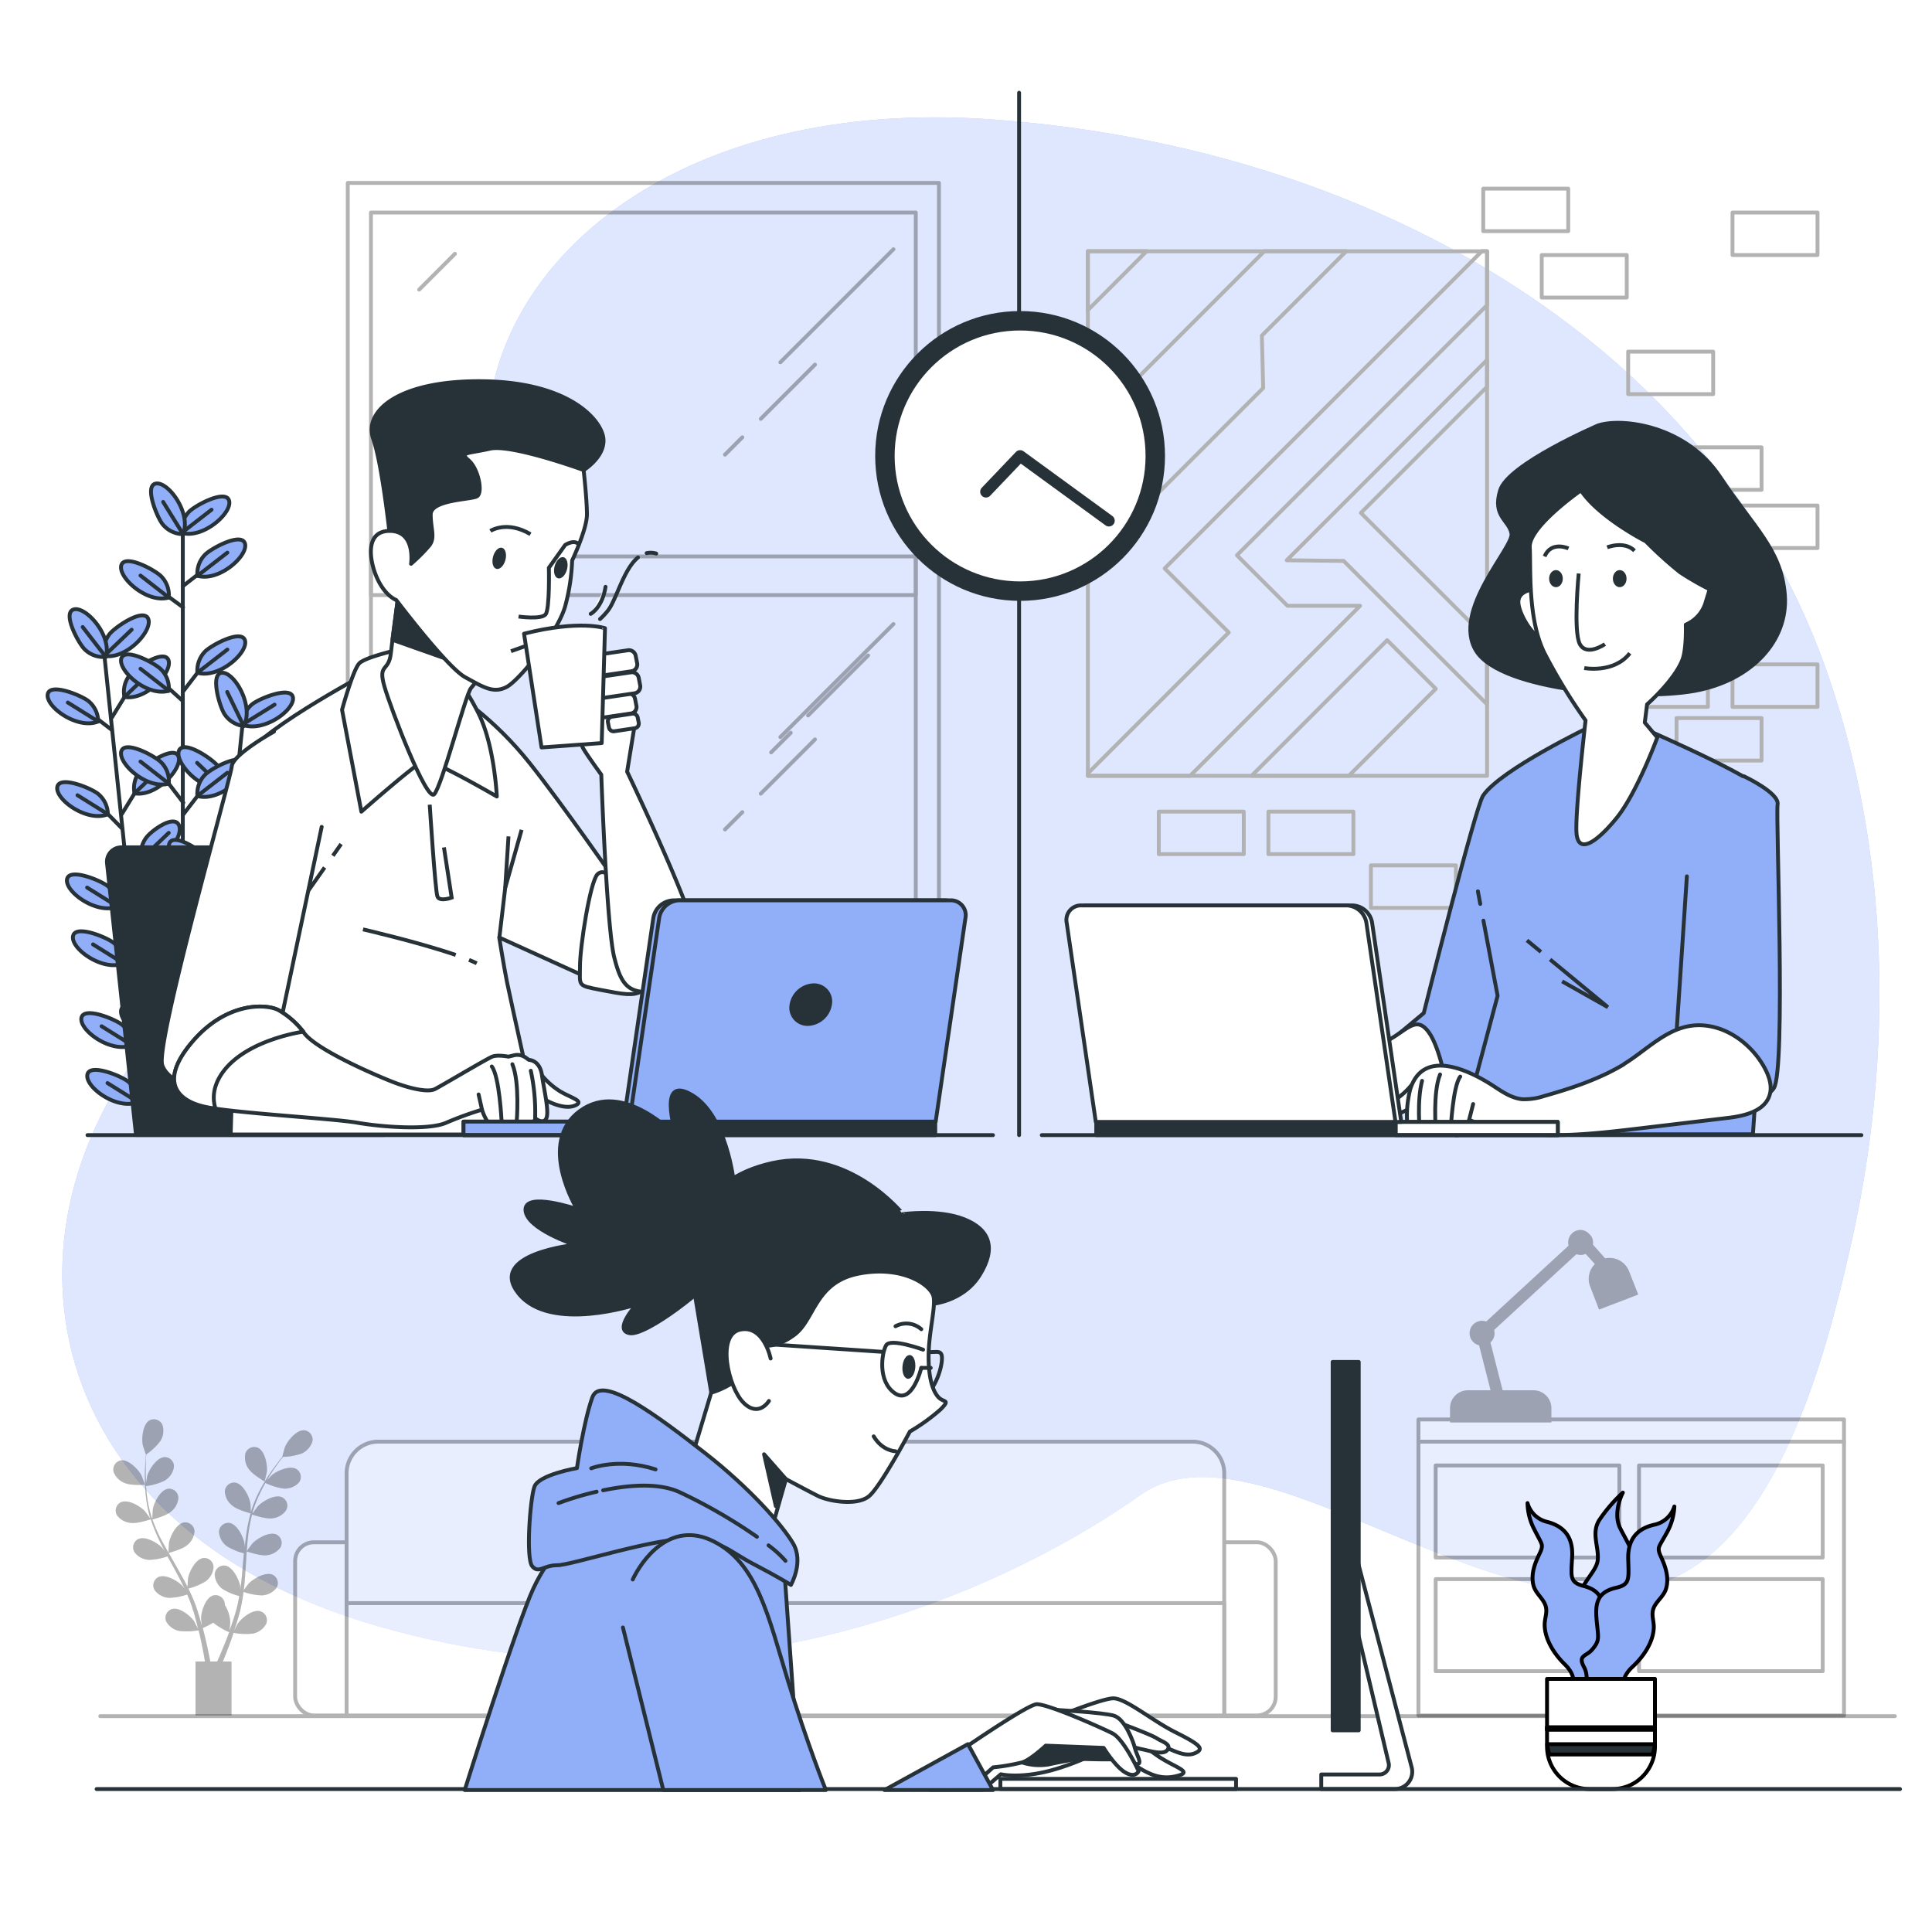 <svg class="animated" id="freepik_stories-telework" xmlns="http://www.w3.org/2000/svg" viewBox="0 0 500 500"
     version="1.1" xmlns:xlink="http://www.w3.org/1999/xlink" xmlns:svgjs="http://svgjs.com/svgjs">
    <style>svg#freepik_stories-telework:not(.animated) .animable {opacity: 0;}svg#freepik_stories-telework.animated
        #freepik--background-simple--inject-4 {animation: 3s Infinite linear floating;animation-delay:
        0s;}svg#freepik_stories-telework.animated #freepik--character-2--inject-4 {animation: 1s 1 forwards
        cubic-bezier(.36,-0.01,.5,1.38) slideRight;animation-delay: 0s;}svg#freepik_stories-telework.animated
        #freepik--character-3--inject-4 {animation: 1s 1 forwards cubic-bezier(.36,-0.01,.5,1.38)
        slideLeft;animation-delay: 0s;} @keyframes floating { 0% { opacity: 1; transform: translateY(0px); } 50% {
        transform: translateY(-10px); } 100% { opacity: 1; transform: translateY(0px); } } @keyframes slideRight { 0% {
        opacity: 0; transform: translateX(30px); } 100% { opacity: 1; transform: translateX(0); } } @keyframes slideLeft
        { 0% { opacity: 0; transform: translateX(-30px); } 100% { opacity: 1; transform: translateX(0); } }
    </style>
    <g id="freepik--background-simple--inject-4" class="animable" style="transform-origin: 251.251px 230.032px;">
        <path d="M409.67,86.73c-43.15-34.1-98.16-51.82-152.58-55.8-82-6-130,37-131,81s-23.93,91.81-78,146.41-41,136.59,50,162.59,166-12,197-34,96,42,139,21c27.37-13.37,38.85-59.05,44.87-85.52,11.23-49.43,10.4-103-7-150.92C459.23,136.65,437.21,108.48,409.67,86.73Z"
              style="fill: #91AEF9; transform-origin: 251.251px 230.032px;" id="el9atqs4thfls" class="animable"></path>
        <g id="elicw6cvy2vwr">
            <path d="M409.67,86.73c-43.15-34.1-98.16-51.82-152.58-55.8-82-6-130,37-131,81s-23.93,91.81-78,146.41-41,136.59,50,162.59,166-12,197-34,96,42,139,21c27.37-13.37,38.85-59.05,44.87-85.52,11.23-49.43,10.4-103-7-150.92C459.23,136.65,437.21,108.48,409.67,86.73Z"
                  style="fill: rgb(255, 255, 255); opacity: 0.7; transform-origin: 251.251px 230.032px;"
                  class="animable" id="eli9qyhrxlpya"></path>
        </g>
    </g>
    <g id="freepik--Wall--inject-4" class="animable" style="transform-origin: 263.74px 158.885px;">
        <line x1="263.74" y1="24" x2="263.74" y2="293.77"
              style="fill: none; stroke: rgb(38, 50, 56); stroke-linecap: round; stroke-linejoin: round; transform-origin: 263.74px 158.885px;"
              id="elmqm72jy80m" class="animable"></line>
    </g>
    <g id="freepik--room-3--inject-4" class="animable" style="transform-origin: 258.17px 381.47px;">
        <g id="eltq457e9toe">
            <g style="opacity: 0.3; transform-origin: 258.17px 408.62px;" class="animable" id="elq9e8unctono">
                <rect x="76.38" y="399.14" width="253.77" height="44.82" rx="4.85"
                      style="fill: rgb(255, 255, 255); stroke: rgb(0, 0, 0); stroke-linecap: round; stroke-linejoin: round; transform-origin: 203.265px 421.55px;"
                      id="elxmjsf1xj2x" class="animable"></rect>
                <path d="M97.88,373.1H308.65a8.18,8.18,0,0,1,8.18,8.18V444a0,0,0,0,1,0,0H89.7a0,0,0,0,1,0,0V381.28A8.18,8.18,0,0,1,97.88,373.1Z"
                      style="fill: rgb(255, 255, 255); stroke: rgb(0, 0, 0); stroke-linecap: round; stroke-linejoin: round; transform-origin: 203.265px 408.55px;"
                      id="eli151evsz4b" class="animable"></path>
                <rect x="89.7" y="414.89" width="227.12" height="29.07"
                      style="fill: rgb(255, 255, 255); stroke: rgb(0, 0, 0); stroke-linecap: round; stroke-linejoin: round; transform-origin: 203.26px 429.425px;"
                      id="eln3obfxmycr" class="animable"></rect>
                <line x1="25.95" y1="444.14" x2="490.39" y2="444.14"
                      style="fill: none; stroke: rgb(0, 0, 0); stroke-linecap: round; stroke-linejoin: round; transform-origin: 258.17px 444.14px;"
                      id="el291ups85t9a" class="animable"></line>
            </g>
        </g>
        <g id="elfpjhftngy3">
            <g style="opacity: 0.3; transform-origin: 422.16px 381.38px;" class="animable" id="elukvlreh86d7">
                <rect x="367.09" y="373.1" width="110.14" height="70.86"
                      style="fill: rgb(255, 255, 255); stroke: rgb(0, 0, 0); stroke-linecap: round; stroke-linejoin: round; transform-origin: 422.16px 408.53px;"
                      id="ele1kzuiezlu" class="animable"></rect>
                <rect x="371.55" y="379.26" width="47.54" height="23.82"
                      style="fill: rgb(255, 255, 255); stroke: rgb(0, 0, 0); stroke-linecap: round; stroke-linejoin: round; transform-origin: 395.32px 391.17px;"
                      id="el0qxqzdbfqhi" class="animable"></rect>
                <rect x="424.18" y="379.26" width="47.54" height="23.82"
                      style="fill: rgb(255, 255, 255); stroke: rgb(0, 0, 0); stroke-linecap: round; stroke-linejoin: round; transform-origin: 447.95px 391.17px;"
                      id="eldpki2jpesre" class="animable"></rect>
                <rect x="371.55" y="408.68" width="47.54" height="23.82"
                      style="fill: rgb(255, 255, 255); stroke: rgb(0, 0, 0); stroke-linecap: round; stroke-linejoin: round; transform-origin: 395.32px 420.59px;"
                      id="el2bvspena5o9" class="animable"></rect>
                <rect x="424.18" y="408.68" width="47.54" height="23.82"
                      style="fill: rgb(255, 255, 255); stroke: rgb(0, 0, 0); stroke-linecap: round; stroke-linejoin: round; transform-origin: 447.95px 420.59px;"
                      id="elv71t4n6eyt" class="animable"></rect>
                <rect x="367.09" y="367.35" width="110.14" height="5.75"
                      style="fill: rgb(255, 255, 255); stroke: rgb(0, 0, 0); stroke-linecap: round; stroke-linejoin: round; transform-origin: 422.16px 370.225px;"
                      id="eli2e6cxtgghl" class="animable"></rect>
                <path d="M421.15,329.22a4.92,4.92,0,0,0-5.9-3l-3.56-4a2.43,2.43,0,0,0-.8-2.56,2.6,2.6,0,0,0-1.86-.86,2.72,2.72,0,0,0-2.69,2.72,2.77,2.77,0,0,0,.18,1l-21.8,20.08a2.61,2.61,0,0,0-2.15-.09,2.71,2.71,0,0,0,.62,5.22l3.21,12.57h-6.5a4.14,4.14,0,0,0-4.14,4.15v3.18H401v-3.18a4.15,4.15,0,0,0-4.15-4.15h-8.36l-3.33-13.06a2.68,2.68,0,0,0,1.13-2.2,2.83,2.83,0,0,0-.18-1L407.87,324a2.79,2.79,0,0,0,1.2.28,2.74,2.74,0,0,0,1.39-.39l3,3.28a4.91,4.91,0,0,0-1.48,5.55l2.14,5.56,9.21-3.54Z"
                      style="stroke: rgb(0, 0, 0); stroke-miterlimit: 10; transform-origin: 399.545px 343.215px;"
                      id="elrg7tffynkd" class="animable"></path>
            </g>
        </g>
        <g id="elou9kriwodj">
            <g style="opacity: 0.3; transform-origin: 55.111px 405.639px;" class="animable" id="elgyxk1dkc0wn">
                <path d="M68.49,383.4s.56-2.38.58-2.54c.18-1.79-.51-5.38-2.37-6.2a2.41,2.41,0,0,0-3.21,1.56,5,5,0,0,0,1,4.1C65.41,381.61,68.49,383.4,68.49,383.4Z"
                      id="elpfttujmpxw" class="animable" style="transform-origin: 66.246px 378.943px;"></path>
                <path d="M32.53,383.89c1.48.58,5,.38,5,.38s-.85-2.3-.92-2.44c-.84-1.6-3.4-4.21-5.39-3.87A2.41,2.41,0,0,0,29.43,381,5,5,0,0,0,32.53,383.89Z"
                      id="elcb99l59c6ui" class="animable" style="transform-origin: 33.43px 381.117px;"></path>
                <path d="M34.12,394.14c1.51.16,4.65-.87,4.9-.95a44.61,44.61,0,0,0,2.11,5.25c.47,1,1,2,1.5,3-.3-.41-.58-.78-.62-.82-1.23-1.33-4.39-3.17-6.23-2.31a2.4,2.4,0,0,0-.94,3.44,5,5,0,0,0,3.75,1.94,15.78,15.78,0,0,0,4.76-.91c.21.38.4.76.61,1.13,1,1.8,2,3.58,2.89,5.37.32.62.61,1.25.91,1.88-.27-.36-.5-.67-.54-.71-1.23-1.33-4.39-3.16-6.22-2.31a2.4,2.4,0,0,0-.94,3.44,5,5,0,0,0,3.74,1.94,15.33,15.33,0,0,0,4.64-.87c.28.66.57,1.31.82,2,.15.45.34.86.47,1.32s.29.89.43,1.33c.23.86.49,1.74.7,2.59.15.58.28,1.14.42,1.7-.32-.62-1-1.84-1-1.94-1-1.5-3.86-3.79-5.8-3.22A2.41,2.41,0,0,0,43,419.61a5,5,0,0,0,3.41,2.48,16.79,16.79,0,0,0,5-.19c.22.93.43,1.84.61,2.7.64,3,1.05,5.49,1.32,7.25l1.37-.05,0-.16c-.3-1.77-.78-4.3-1.49-7.3-.22-.95-.47-2-.75-3a23.87,23.87,0,0,0,2.72-1.4,17.3,17.3,0,0,0,4.13,2.46c-.33.9-.66,1.77-1,2.59-1.12,2.84-2.16,5.16-2.9,6.77l1.5,0c.69-1.6,1.58-3.74,2.52-6.29.34-.91.68-1.9,1-2.91a16.32,16.32,0,0,0,5,.21,5,5,0,0,0,3.42-2.47A2.4,2.4,0,0,0,67.35,417c-1.94-.58-4.79,1.71-5.81,3.2-.06.09-.61,1.11-.94,1.77l.41-1.25c.28-.84.53-1.69.8-2.61l.36-1.35c.12-.45.2-.94.31-1.42.22-1.1.39-2.23.54-3.37a15.82,15.82,0,0,0,4.73.91A5,5,0,0,0,71.5,411a2.38,2.38,0,0,0-.92-3.44c-1.84-.87-5,1-6.23,2.28-.08.08-.86,1.12-1.28,1.71.08-.69.17-1.38.23-2.07.18-2,.3-4.06.42-6.1,0-.63.09-1.25.13-1.87.26.08,3.38,1.12,4.9,1a5,5,0,0,0,3.75-1.92,2.39,2.39,0,0,0-.93-3.44c-1.83-.87-5,1-6.23,2.28-.09.1-1.21,1.6-1.48,2,.1-1.37.2-2.74.37-4.08a43.9,43.9,0,0,1,1-5.39c.13.05,3.38,1.14,4.93,1a5,5,0,0,0,3.75-1.92A2.39,2.39,0,0,0,73,387.5c-1.83-.87-5,1-6.23,2.28-.08.08-.94,1.23-1.33,1.79l-.11-.05a30.73,30.73,0,0,1,2-5.15c.43-.92.89-1.77,1.35-2.59a16.49,16.49,0,0,0,4.68,1.46,5,5,0,0,0,3.94-1.5,2.39,2.39,0,0,0-.54-3.52c-1.72-1.06-5.07.4-6.44,1.58-.08.06-.77.8-1.26,1.34.22-.37.43-.75.65-1.1.8-1.3,1.62-2.45,2.34-3.46.42-.57.81-1.07,1.18-1.54a16.16,16.16,0,0,0,4.81-.86,5,5,0,0,0,2.8-3.15,2.39,2.39,0,0,0-2.1-2.87c-2-.15-4.32,2.69-5,4.37-.06.14-.72,2.52-.68,2.51h0c-.36.45-.75.93-1.16,1.47-.75,1-1.59,2.12-2.43,3.41a43.62,43.62,0,0,0-2.49,4.3,31.27,31.27,0,0,0-2.07,5.15.64.64,0,0,1,0,.07c0-.59-.09-2.25-.12-2.38-.29-1.78-1.91-5.05-3.91-5.35a2.4,2.4,0,0,0-2.69,2.35,5,5,0,0,0,2.06,3.68c1.17,1,4.35,1.84,4.61,1.91a42.6,42.6,0,0,0-1.14,5.55c-.15,1.09-.28,2.19-.38,3.29,0-.51-.06-1-.07-1-.29-1.78-1.91-5.06-3.92-5.36a2.41,2.41,0,0,0-2.68,2.35,5.06,5.06,0,0,0,2.06,3.69A15.92,15.92,0,0,0,63.13,402L63,403.28c-.17,2-.33,4.08-.55,6.07-.08.7-.18,1.39-.28,2.08,0-.45,0-.84,0-.89-.3-1.79-1.92-5.06-3.92-5.36a2.39,2.39,0,0,0-2.68,2.35,5,5,0,0,0,2,3.68,15.09,15.09,0,0,0,4.35,1.84c-.13.7-.25,1.41-.4,2.08-.11.46-.19.91-.33,1.36s-.26.91-.38,1.35c-.28.85-.56,1.72-.84,2.54-.2.57-.4,1.11-.6,1.66.09-.7.23-2.07.22-2.19a9.24,9.24,0,0,0-1.4-4.48,3.27,3.27,0,0,0-.05-.53,2.39,2.39,0,0,0-3-1.92c-1.94.59-3.06,4.06-3.09,5.87,0,.11.11,1.27.19,2-.11-.42-.22-.84-.34-1.27-.23-.86-.5-1.71-.77-2.62l-.45-1.32c-.15-.45-.35-.9-.52-1.35-.43-1.05-.91-2.09-1.42-3.12a16,16,0,0,0,4.46-1.85,5,5,0,0,0,2.06-3.67,2.38,2.38,0,0,0-2.67-2.36c-2,.29-3.64,3.55-3.94,5.34,0,.11-.09,1.41-.12,2.13-.31-.62-.61-1.24-.95-1.86-1-1.78-2-3.55-3-5.32l-.93-1.63c.27-.07,3.45-.93,4.62-1.89a5,5,0,0,0,2.07-3.67A2.41,2.41,0,0,0,47.67,394c-2,.29-3.64,3.56-3.94,5.34,0,.14-.13,2-.13,2.49-.68-1.2-1.34-2.39-2-3.6a40.56,40.56,0,0,1-2.15-5c.12,0,3.44-.91,4.64-1.9a5,5,0,0,0,2.07-3.67,2.39,2.39,0,0,0-2.67-2.36c-2,.29-3.64,3.56-3.94,5.34,0,.12-.1,1.55-.12,2.23h-.12a30.37,30.37,0,0,1-1.22-5.37c-.15-1-.23-2-.3-2.9a16.13,16.13,0,0,0,4.71-1.36A5,5,0,0,0,45,379.74a2.39,2.39,0,0,0-2.39-2.64c-2,.07-4,3.14-4.51,4.88,0,.09-.19,1.08-.3,1.81,0-.43-.06-.87-.07-1.27-.05-1.53,0-2.94,0-4.18,0-.71.08-1.35.13-1.95A15.9,15.9,0,0,0,41.45,373a5,5,0,0,0,.61-4.17,2.41,2.41,0,0,0-3.35-1.24c-1.76,1-2.11,4.63-1.75,6.4,0,.15.8,2.49.83,2.47l0,0c-.06.57-.11,1.19-.16,1.86-.08,1.24-.16,2.65-.14,4.19a41.8,41.8,0,0,0,.29,5,31,31,0,0,0,1.12,5.44.14.14,0,0,0,0,.06c-.34-.49-1.32-1.82-1.41-1.92-1.23-1.32-4.39-3.16-6.22-2.3a2.4,2.4,0,0,0-.94,3.44A5,5,0,0,0,34.12,394.14Z"
                      id="el293bxbdbkqf" class="animable" style="transform-origin: 55.42px 399.584px;"></path>
                <g id="el0z189ew9z8eo">
                    <path d="M32.53,383.89c1.48.58,5,.38,5,.38s-.85-2.3-.92-2.44c-.84-1.6-3.4-4.21-5.39-3.87A2.41,2.41,0,0,0,29.43,381,5,5,0,0,0,32.53,383.89Z"
                          style="opacity: 0.3; transform-origin: 33.43px 381.117px;" class="animable"
                          id="elv79vthvza7o"></path>
                </g>
                <g id="el9whv5w1yl3">
                    <path d="M68.49,383.4s.56-2.38.58-2.54c.18-1.79-.51-5.38-2.37-6.2a2.41,2.41,0,0,0-3.21,1.56,5,5,0,0,0,1,4.1C65.41,381.61,68.49,383.4,68.49,383.4Z"
                          style="opacity: 0.3; transform-origin: 66.246px 378.943px;" class="animable"
                          id="el0mo69k4927s"></path>
                </g>
                <g id="el6jw2al4wpnj">
                    <path d="M34.12,394.14c1.51.16,4.65-.87,4.9-.95a44.61,44.61,0,0,0,2.11,5.25c.47,1,1,2,1.5,3-.3-.41-.58-.78-.62-.82-1.23-1.33-4.39-3.17-6.23-2.31a2.4,2.4,0,0,0-.94,3.44,5,5,0,0,0,3.75,1.94,15.78,15.78,0,0,0,4.76-.91c.21.38.4.76.61,1.13,1,1.8,2,3.58,2.89,5.37.32.62.61,1.25.91,1.88-.27-.36-.5-.67-.54-.71-1.23-1.33-4.39-3.16-6.22-2.31a2.4,2.4,0,0,0-.94,3.44,5,5,0,0,0,3.74,1.94,15.33,15.33,0,0,0,4.64-.87c.28.66.57,1.31.82,2,.15.45.34.86.47,1.32s.29.89.43,1.33c.23.86.49,1.74.7,2.59.15.58.28,1.14.42,1.7-.32-.62-1-1.84-1-1.94-1-1.5-3.86-3.79-5.8-3.22A2.41,2.41,0,0,0,43,419.61a5,5,0,0,0,3.41,2.48,16.79,16.79,0,0,0,5-.19c.22.93.43,1.84.61,2.7.64,3,1.05,5.49,1.32,7.25l1.37-.05,0-.16c-.3-1.77-.78-4.3-1.49-7.3-.22-.95-.47-2-.75-3a23.87,23.87,0,0,0,2.72-1.4,17.3,17.3,0,0,0,4.13,2.46c-.33.9-.66,1.77-1,2.59-1.12,2.84-2.16,5.16-2.9,6.77l1.5,0c.69-1.6,1.58-3.74,2.52-6.29.34-.91.68-1.9,1-2.91a16.32,16.32,0,0,0,5,.21,5,5,0,0,0,3.42-2.47A2.4,2.4,0,0,0,67.35,417c-1.94-.58-4.79,1.71-5.81,3.2-.06.09-.61,1.11-.94,1.77l.41-1.25c.28-.84.53-1.69.8-2.61l.36-1.35c.12-.45.2-.94.31-1.42.22-1.1.39-2.23.54-3.37a15.82,15.82,0,0,0,4.73.91A5,5,0,0,0,71.5,411a2.38,2.38,0,0,0-.92-3.44c-1.84-.87-5,1-6.23,2.28-.08.08-.86,1.12-1.28,1.71.08-.69.17-1.38.23-2.07.18-2,.3-4.06.42-6.1,0-.63.09-1.25.13-1.87.26.08,3.38,1.12,4.9,1a5,5,0,0,0,3.75-1.92,2.39,2.39,0,0,0-.93-3.44c-1.83-.87-5,1-6.23,2.28-.09.1-1.21,1.6-1.48,2,.1-1.37.2-2.74.37-4.08a43.9,43.9,0,0,1,1-5.39c.13.05,3.38,1.14,4.93,1a5,5,0,0,0,3.75-1.92A2.39,2.39,0,0,0,73,387.5c-1.83-.87-5,1-6.23,2.28-.08.08-.94,1.23-1.33,1.79l-.11-.05a30.73,30.73,0,0,1,2-5.15c.43-.92.89-1.77,1.35-2.59a16.49,16.49,0,0,0,4.68,1.46,5,5,0,0,0,3.94-1.5,2.39,2.39,0,0,0-.54-3.52c-1.72-1.06-5.07.4-6.44,1.58-.08.06-.77.8-1.26,1.34.22-.37.43-.75.65-1.1.8-1.3,1.62-2.45,2.34-3.46.42-.57.81-1.07,1.18-1.54a16.16,16.16,0,0,0,4.81-.86,5,5,0,0,0,2.8-3.15,2.39,2.39,0,0,0-2.1-2.87c-2-.15-4.32,2.69-5,4.37-.06.14-.72,2.52-.68,2.51h0c-.36.45-.75.93-1.16,1.47-.75,1-1.59,2.12-2.43,3.41a43.62,43.62,0,0,0-2.49,4.3,31.27,31.27,0,0,0-2.07,5.15.64.64,0,0,1,0,.07c0-.59-.09-2.25-.12-2.38-.29-1.78-1.91-5.05-3.91-5.35a2.4,2.4,0,0,0-2.69,2.35,5,5,0,0,0,2.06,3.68c1.17,1,4.35,1.84,4.61,1.91a42.6,42.6,0,0,0-1.14,5.55c-.15,1.09-.28,2.19-.38,3.29,0-.51-.06-1-.07-1-.29-1.78-1.91-5.06-3.92-5.36a2.41,2.41,0,0,0-2.68,2.35,5.06,5.06,0,0,0,2.06,3.69A15.92,15.92,0,0,0,63.13,402L63,403.28c-.17,2-.33,4.08-.55,6.07-.08.7-.18,1.39-.28,2.08,0-.45,0-.84,0-.89-.3-1.79-1.92-5.06-3.92-5.36a2.39,2.39,0,0,0-2.68,2.35,5,5,0,0,0,2,3.68,15.09,15.09,0,0,0,4.35,1.84c-.13.7-.25,1.41-.4,2.08-.11.46-.19.91-.33,1.36s-.26.91-.38,1.35c-.28.85-.56,1.72-.84,2.54-.2.57-.4,1.11-.6,1.66.09-.7.23-2.07.22-2.19a9.24,9.24,0,0,0-1.4-4.48,3.27,3.27,0,0,0-.05-.53,2.39,2.39,0,0,0-3-1.92c-1.94.59-3.06,4.06-3.09,5.87,0,.11.11,1.27.19,2-.11-.42-.22-.84-.34-1.27-.23-.86-.5-1.71-.77-2.62l-.45-1.32c-.15-.45-.35-.9-.52-1.35-.43-1.05-.91-2.09-1.42-3.12a16,16,0,0,0,4.46-1.85,5,5,0,0,0,2.06-3.67,2.38,2.38,0,0,0-2.67-2.36c-2,.29-3.64,3.55-3.94,5.34,0,.11-.09,1.41-.12,2.13-.31-.62-.61-1.24-.95-1.86-1-1.78-2-3.55-3-5.32l-.93-1.63c.27-.07,3.45-.93,4.62-1.89a5,5,0,0,0,2.07-3.67A2.41,2.41,0,0,0,47.67,394c-2,.29-3.64,3.56-3.94,5.34,0,.14-.13,2-.13,2.49-.68-1.2-1.34-2.39-2-3.6a40.56,40.56,0,0,1-2.15-5c.12,0,3.44-.91,4.64-1.9a5,5,0,0,0,2.07-3.67,2.39,2.39,0,0,0-2.67-2.36c-2,.29-3.64,3.56-3.94,5.34,0,.12-.1,1.55-.12,2.23h-.12a30.37,30.37,0,0,1-1.22-5.37c-.15-1-.23-2-.3-2.9a16.13,16.13,0,0,0,4.71-1.36A5,5,0,0,0,45,379.74a2.39,2.39,0,0,0-2.39-2.64c-2,.07-4,3.14-4.51,4.88,0,.09-.19,1.08-.3,1.81,0-.43-.06-.87-.07-1.27-.05-1.53,0-2.94,0-4.18,0-.71.08-1.35.13-1.95A15.9,15.9,0,0,0,41.45,373a5,5,0,0,0,.61-4.17,2.41,2.41,0,0,0-3.35-1.24c-1.76,1-2.11,4.63-1.75,6.4,0,.15.8,2.49.83,2.47l0,0c-.06.57-.11,1.19-.16,1.86-.08,1.24-.16,2.65-.14,4.19a41.8,41.8,0,0,0,.29,5,31,31,0,0,0,1.12,5.44.14.14,0,0,0,0,.06c-.34-.49-1.32-1.82-1.41-1.92-1.23-1.32-4.39-3.16-6.22-2.3a2.4,2.4,0,0,0-.94,3.44A5,5,0,0,0,34.12,394.14Z"
                          style="opacity: 0.3; transform-origin: 55.42px 399.584px;" class="animable"
                          id="elzxzlafdos2k"></path>
                </g>
                <rect x="50.6" y="429.99" width="9.32" height="13.97" id="elfmzabvydse" class="animable"
                      style="transform-origin: 55.26px 436.975px;"></rect>
            </g>
        </g>
    </g>
    <g id="freepik--room-2--inject-4" class="animable" style="transform-origin: 375.955px 141.885px;">
        <rect x="420" y="130.83" width="22" height="11"
              style="fill: none; stroke: rgb(178, 178, 178); stroke-linecap: round; stroke-linejoin: round; transform-origin: 431px 136.33px;"
              id="elh1pd437p996" class="animable"></rect>
        <rect x="448.37" y="130.83" width="22" height="11"
              style="fill: none; stroke: rgb(178, 178, 178); stroke-linecap: round; stroke-linejoin: round; transform-origin: 459.37px 136.33px;"
              id="eldfv44vuq6c" class="animable"></rect>
        <rect x="433.89" y="144.73" width="22" height="11"
              style="fill: none; stroke: rgb(178, 178, 178); stroke-linecap: round; stroke-linejoin: round; transform-origin: 444.89px 150.23px;"
              id="elbhu006fsb58" class="animable"></rect>
        <rect x="433.89" y="115.77" width="22" height="11"
              style="fill: none; stroke: rgb(178, 178, 178); stroke-linecap: round; stroke-linejoin: round; transform-origin: 444.89px 121.27px;"
              id="elizw96dvqse" class="animable"></rect>
        <rect x="420" y="171.94" width="22" height="11"
              style="fill: none; stroke: rgb(178, 178, 178); stroke-linecap: round; stroke-linejoin: round; transform-origin: 431px 177.44px;"
              id="elvdnsnxvt9pn" class="animable"></rect>
        <rect x="448.37" y="171.94" width="22" height="11"
              style="fill: none; stroke: rgb(178, 178, 178); stroke-linecap: round; stroke-linejoin: round; transform-origin: 459.37px 177.44px;"
              id="el804qn93jzjk" class="animable"></rect>
        <rect x="448.37" y="55" width="22" height="11"
              style="fill: none; stroke: rgb(178, 178, 178); stroke-linecap: round; stroke-linejoin: round; transform-origin: 459.37px 60.5px;"
              id="eltp3iddgk8zs" class="animable"></rect>
        <rect x="421.37" y="91" width="22" height="11"
              style="fill: none; stroke: rgb(178, 178, 178); stroke-linecap: round; stroke-linejoin: round; transform-origin: 432.37px 96.5px;"
              id="elme3p70cnupn" class="animable"></rect>
        <rect x="399" y="66" width="22" height="11"
              style="fill: none; stroke: rgb(178, 178, 178); stroke-linecap: round; stroke-linejoin: round; transform-origin: 410px 71.5px;"
              id="el0ls0afwetqrr" class="animable"></rect>
        <rect x="383.86" y="48.82" width="22" height="11"
              style="fill: none; stroke: rgb(178, 178, 178); stroke-linecap: round; stroke-linejoin: round; transform-origin: 394.86px 54.32px;"
              id="elkqih7euyrmo" class="animable"></rect>
        <rect x="433.89" y="185.84" width="22" height="11"
              style="fill: none; stroke: rgb(178, 178, 178); stroke-linecap: round; stroke-linejoin: round; transform-origin: 444.89px 191.34px;"
              id="el80t1w5zuy5c" class="animable"></rect>
        <rect x="299.89" y="210.05" width="22" height="11"
              style="fill: none; stroke: rgb(178, 178, 178); stroke-linecap: round; stroke-linejoin: round; transform-origin: 310.89px 215.55px;"
              id="ela30rf9npdxj" class="animable"></rect>
        <rect x="328.26" y="210.05" width="22" height="11"
              style="fill: none; stroke: rgb(178, 178, 178); stroke-linecap: round; stroke-linejoin: round; transform-origin: 339.26px 215.55px;"
              id="elb9xelc8lv5g" class="animable"></rect>
        <rect x="354.79" y="223.95" width="22" height="11"
              style="fill: none; stroke: rgb(178, 178, 178); stroke-linecap: round; stroke-linejoin: round; transform-origin: 365.79px 229.45px;"
              id="elx3b07i8bycg" class="animable"></rect>
        <rect x="281.54" y="65.03" width="103.31" height="135.75"
              style="fill: none; stroke: rgb(178, 178, 178); stroke-linecap: round; stroke-linejoin: round; transform-origin: 333.195px 132.905px;"
              id="el1v7qp115f3v" class="animable"></rect>
        <path d="M348.42,65H327.23l-45.69,45.69v35.1l45.37-45.37-.34-13.57Zm36.43,0h-1.33l-82.11,82.11L318,163.69l-36.43,36.43v.66H308l44-44H333.2l-13.08-13.08,64.73-64.73Zm0,28.14L333,145l14.73.16,37.09,37.09V165.35l-32.62-32.61,32.62-32.62ZM359,165.68l-35.1,35.1h25.17l22.51-22.52ZM281.54,65V80.26L296.77,65Z"
              style="fill: none; stroke: rgb(178, 178, 178); stroke-linecap: round; stroke-linejoin: round; transform-origin: 333.195px 132.89px;"
              id="elakqe9hxitlo" class="animable"></path>
    </g>
    <g id="freepik--room-1--inject-4" class="animable" style="transform-origin: 166.5px 169.525px;">
        <g id="elx4wnubju85">
            <g style="opacity: 0.3; transform-origin: 166.5px 169.525px;" class="animable" id="el3jjc027te0d">
                <rect x="90" y="47.34" width="153" height="195.32"
                      style="fill: none; stroke: rgb(0, 0, 0); stroke-linecap: round; stroke-linejoin: round; transform-origin: 166.5px 145px;"
                      id="el07meo1fl3s67" class="animable"></rect>
                <rect x="96" y="55" width="141" height="180"
                      style="fill: none; stroke: rgb(0, 0, 0); stroke-linecap: round; stroke-linejoin: round; transform-origin: 166.5px 145px;"
                      id="elfmux1toxqp" class="animable"></rect>
                <rect x="96" y="144" width="141" height="10"
                      style="fill: none; stroke: rgb(0, 0, 0); stroke-linecap: round; stroke-linejoin: round; transform-origin: 166.5px 149px;"
                      id="eliyj8glzizv" class="animable"></rect>
                <line x1="231.23" y1="64.5" x2="201.96" y2="93.76"
                      style="fill: none; stroke: rgb(0, 0, 0); stroke-linecap: round; stroke-linejoin: round; transform-origin: 216.595px 79.13px;"
                      id="el417kne4lsnw" class="animable"></line>
                <line x1="192.11" y1="113.18" x2="187.63" y2="117.66"
                      style="fill: none; stroke: rgb(0, 0, 0); stroke-linecap: round; stroke-linejoin: round; transform-origin: 189.87px 115.42px;"
                      id="elce6vk89jykb" class="animable"></line>
                <line x1="210.92" y1="94.36" x2="196.89" y2="108.4"
                      style="fill: none; stroke: rgb(0, 0, 0); stroke-linecap: round; stroke-linejoin: round; transform-origin: 203.905px 101.38px;"
                      id="el7s0mssxtlca" class="animable"></line>
                <line x1="117.74" y1="65.69" x2="108.48" y2="74.95"
                      style="fill: none; stroke: rgb(0, 0, 0); stroke-linecap: round; stroke-linejoin: round; transform-origin: 113.11px 70.32px;"
                      id="elaussvc0jeeg" class="animable"></line>
                <line x1="204.65" y1="189.64" x2="199.57" y2="194.71"
                      style="fill: none; stroke: rgb(0, 0, 0); stroke-linecap: round; stroke-linejoin: round; transform-origin: 202.11px 192.175px;"
                      id="elgupa1lo5e1p" class="animable"></line>
                <line x1="224.66" y1="169.63" x2="209.13" y2="185.16"
                      style="fill: none; stroke: rgb(0, 0, 0); stroke-linecap: round; stroke-linejoin: round; transform-origin: 216.895px 177.395px;"
                      id="eli09qqp5al2" class="animable"></line>
                <line x1="231.23" y1="161.5" x2="201.96" y2="190.76"
                      style="fill: none; stroke: rgb(0, 0, 0); stroke-linecap: round; stroke-linejoin: round; transform-origin: 216.595px 176.13px;"
                      id="elsz2abjoj1z" class="animable"></line>
                <line x1="192.11" y1="210.18" x2="187.63" y2="214.66"
                      style="fill: none; stroke: rgb(0, 0, 0); stroke-linecap: round; stroke-linejoin: round; transform-origin: 189.87px 212.42px;"
                      id="eleh8jqmhkw8m" class="animable"></line>
                <line x1="210.92" y1="191.36" x2="196.89" y2="205.4"
                      style="fill: none; stroke: rgb(0, 0, 0); stroke-linecap: round; stroke-linejoin: round; transform-origin: 203.905px 198.38px;"
                      id="ela8rsf3onn0b" class="animable"></line>
                <line x1="117.74" y1="162.69" x2="108.48" y2="171.95"
                      style="fill: none; stroke: rgb(0, 0, 0); stroke-linecap: round; stroke-linejoin: round; transform-origin: 113.11px 167.32px;"
                      id="eleca5iua6ch" class="animable"></line>
                <line x1="204.65" y1="286.64" x2="199.57" y2="291.71"
                      style="fill: none; stroke: rgb(0, 0, 0); stroke-linecap: round; stroke-linejoin: round; transform-origin: 202.11px 289.175px;"
                      id="el6lr04n9sgjd" class="animable"></line>
                <line x1="224.66" y1="266.63" x2="209.13" y2="282.16"
                      style="fill: none; stroke: rgb(0, 0, 0); stroke-linecap: round; stroke-linejoin: round; transform-origin: 216.895px 274.395px;"
                      id="elvp2y320oxei" class="animable"></line>
            </g>
        </g>
    </g>
    <g id="freepik--plant-2--inject-4" class="animable" style="transform-origin: 414.32px 424.645px;">
        <path d="M407.34,437.24s-1-12.31,0-19.83,5.81-10.26,6.15-13.68-1.71-6.84.35-10.26a40.42,40.42,0,0,1,6.15-7.18s-2.73,5.13-.68,9.23,5.23,8.55,3.07,12-4.44,6.84-3.76,9.58,4.45,2.05,3.76,8.2-2.39,8.55-2.39,8.55l.34,3.42-11.62-.34"
              style="fill: #91AEF9; stroke: rgb(0, 0, 0); stroke-linecap: round; stroke-linejoin: round; transform-origin: 414.999px 411.78px;"
              id="elwp2psmif1z" class="animable"></path>
        <path d="M406.44,437.1s2.43-2.55-1.51-6.4c-2.55-2.49-5.05-6.19-5.17-10-.06-1.89.8-3.39.22-5.16-.63-1.93-2.6-3.15-3.14-5.3-1-4.15,1.75-8,2.09-9.35s0-1.41-1.85-5.07a15.35,15.35,0,0,1-1.76-6.82,6.9,6.9,0,0,0,5.09,4.86c4.3,1.12,6.76,3.88,6.46,9.11s-.65,6.54,3,7.49c5.72,1.5,5.15,5.43,4.51,10.23-.41,3-.57,3.79,1.21,6,1.45,1.77,3.7,1.47,1.94,4.53-1.94,3.38.85,6.23-2.56,7.11S406.44,437.1,406.44,437.1Z"
              style="fill: #91AEF9; stroke: rgb(0, 0, 0); stroke-linecap: round; stroke-linejoin: round; transform-origin: 406.747px 413.772px;"
              id="el6ha7104teej" class="animable"></path>
        <path d="M420.86,437.67s-2.36-2.62,1.69-6.36c2.61-2.42,5.21-6.05,5.44-9.88.11-1.89-.7-3.42-.07-5.16.69-1.91,2.69-3.08,3.28-5.21,1.15-4.13-1.51-8.07-1.82-9.41s0-1.4,2-5a15.27,15.27,0,0,0,1.94-6.77,6.89,6.89,0,0,1-5.23,4.72c-4.33,1-6.86,3.69-6.71,8.92s.47,6.56-3.2,7.41c-5.76,1.33-5.31,5.28-4.8,10.1.32,3,.46,3.81-1.38,5.93-1.5,1.73-3.73,1.37-2.06,4.48,1.84,3.43-1,6.2,2.36,7.17S420.86,437.67,420.86,437.67Z"
              style="fill: #91AEF9; stroke: rgb(0, 0, 0); stroke-linecap: round; stroke-linejoin: round; transform-origin: 421.333px 414.382px;"
              id="elqmk2nb9pnjb" class="animable"></path>
        <path d="M428.3,434.5V452a8.21,8.21,0,0,1-.05,1,10.25,10.25,0,0,1-.58,2.67A11,11,0,0,1,417.3,463h-6A11,11,0,0,1,401,455.67a10.25,10.25,0,0,1-.58-2.67,8.21,8.21,0,0,1-.05-1V434.5Z"
              style="fill: rgb(255, 255, 255); stroke: rgb(0, 0, 0); stroke-linecap: round; stroke-linejoin: round; transform-origin: 414.335px 448.75px;"
              id="elujnhg8u1wbp" class="animable"></path>
        <rect x="400.33" y="447" width="27.97" height="0.66"
              style="fill: rgb(38, 50, 56); stroke: rgb(0, 0, 0); stroke-linecap: round; stroke-linejoin: round; transform-origin: 414.315px 447.33px;"
              id="elr00zd9dvwr" class="animable"></rect>
        <path d="M428.25,451.39a10.25,10.25,0,0,1-.58,2.67H401a10.25,10.25,0,0,1-.58-2.67Z"
              style="fill: rgb(38, 50, 56); stroke: rgb(0, 0, 0); stroke-linecap: round; stroke-linejoin: round; transform-origin: 414.335px 452.725px;"
              id="el2refi6vwl7r" class="animable"></path>
    </g>
    <g id="freepik--plant-1--inject-4" class="animable" style="transform-origin: 45.539px 208.525px;">
        <line x1="27.1" y1="170.45" x2="39.74" y2="291.63"
              style="fill: none; stroke: rgb(38, 50, 56); stroke-linecap: round; stroke-linejoin: round; transform-origin: 33.42px 231.04px;"
              id="el9wbwkq37t7v" class="animable"></line>
        <line x1="37.93" y1="274.48" x2="32.3" y2="268.56"
              style="fill: none; stroke: rgb(38, 50, 56); stroke-linecap: round; stroke-linejoin: round; transform-origin: 35.115px 271.52px;"
              id="elfcq06a2rli8" class="animable"></line>
        <path d="M34.16,270.5a6.94,6.94,0,0,0-2.44-5.19c-1.57-1.41-9.83-4.88-10.62-2C20.25,266.5,28.71,272.72,34.16,270.5Z"
              style="fill: #91AEF9; stroke: rgb(38, 50, 56); stroke-linecap: round; stroke-linejoin: round; transform-origin: 27.6px 266.584px;"
              id="elm1e42fb8vfk" class="animable"></path>
        <line x1="34.16" y1="270.5" x2="26.29" y2="265.59"
              style="fill: none; stroke: rgb(38, 50, 56); stroke-linecap: round; stroke-linejoin: round; transform-origin: 30.225px 268.045px;"
              id="elvy2fp8rbzu" class="animable"></line>
        <line x1="39.33" y1="287.84" x2="33.83" y2="283.27"
              style="fill: none; stroke: rgb(38, 50, 56); stroke-linecap: round; stroke-linejoin: round; transform-origin: 36.58px 285.555px;"
              id="el6f0bjbar1p8" class="animable"></line>
        <path d="M35.69,285.21A6.91,6.91,0,0,0,33.26,280c-1.57-1.41-9.84-4.88-10.62-2C21.78,281.21,30.24,287.43,35.69,285.21Z"
              style="fill: #91AEF9; stroke: rgb(38, 50, 56); stroke-linecap: round; stroke-linejoin: round; transform-origin: 29.135px 281.284px;"
              id="elhobd9e3rhyw" class="animable"></path>
        <line x1="35.69" y1="285.21" x2="27.82" y2="280.3"
              style="fill: none; stroke: rgb(38, 50, 56); stroke-linecap: round; stroke-linejoin: round; transform-origin: 31.755px 282.755px;"
              id="el73yf0jrcjom" class="animable"></line>
        <line x1="34.11" y1="237.67" x2="28.55" y2="232.67"
              style="fill: none; stroke: rgb(38, 50, 56); stroke-linecap: round; stroke-linejoin: round; transform-origin: 31.33px 235.17px;"
              id="el3ezhu97f3ba" class="animable"></line>
        <path d="M30.41,234.61A6.91,6.91,0,0,0,28,229.42c-1.57-1.41-9.84-4.88-10.62-2C16.5,230.61,25,236.83,30.41,234.61Z"
              style="fill: #91AEF9; stroke: rgb(38, 50, 56); stroke-linecap: round; stroke-linejoin: round; transform-origin: 23.863px 230.694px;"
              id="elulrqh95aptk" class="animable"></path>
        <line x1="30.41" y1="234.61" x2="22.54" y2="229.7"
              style="fill: none; stroke: rgb(38, 50, 56); stroke-linecap: round; stroke-linejoin: round; transform-origin: 26.475px 232.155px;"
              id="el4ft4kkdkq97" class="animable"></line>
        <line x1="35.66" y1="253.31" x2="30.09" y2="247.38"
              style="fill: none; stroke: rgb(38, 50, 56); stroke-linecap: round; stroke-linejoin: round; transform-origin: 32.875px 250.345px;"
              id="elv4e74tdaeoq" class="animable"></line>
        <path d="M32,249.32a6.94,6.94,0,0,0-2.44-5.19c-1.57-1.41-9.83-4.88-10.62-2C18,245.32,26.5,251.54,32,249.32Z"
              style="fill: #91AEF9; stroke: rgb(38, 50, 56); stroke-linecap: round; stroke-linejoin: round; transform-origin: 25.434px 245.404px;"
              id="elo26vthchfp" class="animable"></path>
        <line x1="31.95" y1="249.32" x2="24.08" y2="244.41"
              style="fill: none; stroke: rgb(38, 50, 56); stroke-linecap: round; stroke-linejoin: round; transform-origin: 28.015px 246.865px;"
              id="el6djgzwt9ghw" class="animable"></line>
        <line x1="31.63" y1="214.46" x2="26.06" y2="208.78"
              style="fill: none; stroke: rgb(38, 50, 56); stroke-linecap: round; stroke-linejoin: round; transform-origin: 28.845px 211.62px;"
              id="elvap2e5ptdsf" class="animable"></line>
        <path d="M27.92,210.72a6.94,6.94,0,0,0-2.44-5.19c-1.57-1.41-9.83-4.88-10.62-2C14,206.72,22.47,212.94,27.92,210.72Z"
              style="fill: #91AEF9; stroke: rgb(38, 50, 56); stroke-linecap: round; stroke-linejoin: round; transform-origin: 21.36px 206.804px;"
              id="elhin3qlnuxnc" class="animable"></path>
        <line x1="27.92" y1="210.72" x2="20.05" y2="205.81"
              style="fill: none; stroke: rgb(38, 50, 56); stroke-linecap: round; stroke-linejoin: round; transform-origin: 23.985px 208.265px;"
              id="el3vn89nupc3e" class="animable"></line>
        <line x1="28.95" y1="188.91" x2="23.55" y2="184.78"
              style="fill: none; stroke: rgb(38, 50, 56); stroke-linecap: round; stroke-linejoin: round; transform-origin: 26.25px 186.845px;"
              id="el35netbn0vfe" class="animable"></line>
        <path d="M25.41,186.72A6.91,6.91,0,0,0,23,181.53c-1.57-1.4-9.84-4.88-10.62-2C11.51,182.73,20,188.94,25.41,186.72Z"
              style="fill: #91AEF9; stroke: rgb(38, 50, 56); stroke-linecap: round; stroke-linejoin: round; transform-origin: 18.864px 182.805px;"
              id="elu6jvey5owik" class="animable"></path>
        <line x1="25.41" y1="186.72" x2="17.55" y2="181.82"
              style="fill: none; stroke: rgb(38, 50, 56); stroke-linecap: round; stroke-linejoin: round; transform-origin: 21.48px 184.27px;"
              id="eluad4u35gw1" class="animable"></line>
        <line x1="37.39" y1="266.32" x2="42.04" y2="258.73"
              style="fill: none; stroke: rgb(38, 50, 56); stroke-linecap: round; stroke-linejoin: round; transform-origin: 39.715px 262.525px;"
              id="eln7o0g39da9e" class="animable"></line>
        <path d="M40.62,261a6.94,6.94,0,0,1,1.31-5.58c1.25-1.69,8.62-6.8,10-4.12C53.41,254.23,46.41,262.07,40.62,261Z"
              style="fill: #91AEF9; stroke: rgb(38, 50, 56); stroke-linecap: round; stroke-linejoin: round; transform-origin: 46.309px 255.818px;"
              id="elylpfdyh9csa" class="animable"></path>
        <line x1="40.62" y1="261.01" x2="46.16" y2="255.82"
              style="fill: none; stroke: rgb(38, 50, 56); stroke-linecap: round; stroke-linejoin: round; transform-origin: 43.39px 258.415px;"
              id="eljq3xrevoio" class="animable"></line>
        <line x1="33.35" y1="227.62" x2="38" y2="220.03"
              style="fill: none; stroke: rgb(38, 50, 56); stroke-linecap: round; stroke-linejoin: round; transform-origin: 35.675px 223.825px;"
              id="el27knt2lva0h" class="animable"></line>
        <path d="M36.58,222.31a6.94,6.94,0,0,1,1.31-5.58c1.25-1.7,7-5.95,8.38-3.26C47.76,216.39,42.37,223.36,36.58,222.31Z"
              style="fill: #91AEF9; stroke: rgb(38, 50, 56); stroke-linecap: round; stroke-linejoin: round; transform-origin: 41.485px 217.508px;"
              id="elktxytyrbv6" class="animable"></path>
        <line x1="36.58" y1="222.31" x2="43.67" y2="215.54"
              style="fill: none; stroke: rgb(38, 50, 56); stroke-linecap: round; stroke-linejoin: round; transform-origin: 40.125px 218.925px;"
              id="elmm2teobqhza" class="animable"></line>
        <line x1="31.57" y1="210.61" x2="36.23" y2="203.02"
              style="fill: none; stroke: rgb(38, 50, 56); stroke-linecap: round; stroke-linejoin: round; transform-origin: 33.9px 206.815px;"
              id="eljai8q839fs" class="animable"></line>
        <path d="M34.81,205.3a6.94,6.94,0,0,1,1.31-5.58c1.25-1.7,8.61-6.81,10-4.12C47.59,198.52,40.6,206.35,34.81,205.3Z"
              style="fill: #91AEF9; stroke: rgb(38, 50, 56); stroke-linecap: round; stroke-linejoin: round; transform-origin: 40.498px 200.114px;"
              id="elu9nlza32e7" class="animable"></path>
        <line x1="34.81" y1="205.3" x2="41.89" y2="198.53"
              style="fill: none; stroke: rgb(38, 50, 56); stroke-linecap: round; stroke-linejoin: round; transform-origin: 38.35px 201.915px;"
              id="elsvmskr082aj" class="animable"></line>
        <line x1="28.97" y1="185.67" x2="33.62" y2="178.09"
              style="fill: none; stroke: rgb(38, 50, 56); stroke-linecap: round; stroke-linejoin: round; transform-origin: 31.295px 181.88px;"
              id="eloe7o1vardc" class="animable"></line>
        <path d="M32.2,180.36a6.92,6.92,0,0,1,1.32-5.58c1.24-1.69,8.61-6.8,10-4.12C45,173.59,38,181.42,32.2,180.36Z"
              style="fill: #91AEF9; stroke: rgb(38, 50, 56); stroke-linecap: round; stroke-linejoin: round; transform-origin: 37.895px 175.178px;"
              id="elbfisddww97n" class="animable"></path>
        <line x1="32.2" y1="180.36" x2="39.29" y2="173.59"
              style="fill: none; stroke: rgb(38, 50, 56); stroke-linecap: round; stroke-linejoin: round; transform-origin: 35.745px 176.975px;"
              id="ely4pw9jtiokf" class="animable"></line>
        <path d="M27,169.73a6.94,6.94,0,0,1,1.31-5.58c1.25-1.7,8.62-6.81,10-4.12C39.77,163,32.77,170.78,27,169.73Z"
              style="fill: #91AEF9; stroke: rgb(38, 50, 56); stroke-linecap: round; stroke-linejoin: round; transform-origin: 32.687px 164.544px;"
              id="elfz7okivxpg" class="animable"></path>
        <line x1="26.98" y1="169.73" x2="34.07" y2="162.96"
              style="fill: none; stroke: rgb(38, 50, 56); stroke-linecap: round; stroke-linejoin: round; transform-origin: 30.525px 166.345px;"
              id="elctxjdy1w1up" class="animable"></line>
        <path d="M27.39,170A6.91,6.91,0,0,1,22,168.13c-1.56-1.41-5.86-9.28-3.05-10.36C22,156.6,29.05,164.37,27.39,170Z"
              style="fill: #91AEF9; stroke: rgb(38, 50, 56); stroke-linecap: round; stroke-linejoin: round; transform-origin: 22.829px 163.84px;"
              id="eljilnjd34lje" class="animable"></path>
        <line x1="27.39" y1="170.02" x2="21.4" y2="162.27"
              style="fill: none; stroke: rgb(38, 50, 56); stroke-linecap: round; stroke-linejoin: round; transform-origin: 24.395px 166.145px;"
              id="eleoujdl7q6xp" class="animable"></line>
        <line x1="47.31" y1="135.59" x2="47.31" y2="291.33"
              style="fill: none; stroke: rgb(38, 50, 56); stroke-linecap: round; stroke-linejoin: round; transform-origin: 47.31px 213.46px;"
              id="elt28wd3bhnar" class="animable"></line>
        <line x1="62.69" y1="188.26" x2="51.94" y2="291.93"
              style="fill: none; stroke: rgb(38, 50, 56); stroke-linecap: round; stroke-linejoin: round; transform-origin: 57.315px 240.095px;"
              id="el2wpge4zuwci" class="animable"></line>
        <line x1="52.11" y1="291.17" x2="49" y2="287.62"
              style="fill: none; stroke: rgb(38, 50, 56); stroke-linecap: round; stroke-linejoin: round; transform-origin: 50.555px 289.395px;"
              id="eloumnse3hxbb" class="animable"></line>
        <path d="M49,287.62A6.94,6.94,0,0,0,47.69,282c-1.25-1.7-8.62-6.8-10-4.12C36.21,280.85,43.21,288.67,49,287.62Z"
              style="fill: #91AEF9; stroke: rgb(38, 50, 56); stroke-linecap: round; stroke-linejoin: round; transform-origin: 43.314px 282.416px;"
              id="el8alfl7xa4qu" class="animable"></path>
        <line x1="49" y1="287.62" x2="42.31" y2="281.2"
              style="fill: none; stroke: rgb(38, 50, 56); stroke-linecap: round; stroke-linejoin: round; transform-origin: 45.655px 284.41px;"
              id="el25dg8iqwnwr" class="animable"></line>
        <line x1="55.9" y1="254.24" x2="51.29" y2="250.39"
              style="fill: none; stroke: rgb(38, 50, 56); stroke-linecap: round; stroke-linejoin: round; transform-origin: 53.595px 252.315px;"
              id="ell0sui63nyj" class="animable"></line>
        <path d="M52.73,251.73a6.92,6.92,0,0,0-1.32-5.58c-1.24-1.7-8.62-6.81-10-4.12C39.94,245,46.94,252.78,52.73,251.73Z"
              style="fill: #91AEF9; stroke: rgb(38, 50, 56); stroke-linecap: round; stroke-linejoin: round; transform-origin: 47.036px 246.544px;"
              id="elqomj06q92fp" class="animable"></path>
        <line x1="52.73" y1="251.73" x2="46.04" y2="245.31"
              style="fill: none; stroke: rgb(38, 50, 56); stroke-linecap: round; stroke-linejoin: round; transform-origin: 49.385px 248.52px;"
              id="elm4m5z7eeeks" class="animable"></line>
        <line x1="54.44" y1="271.74" x2="49.78" y2="264.16"
              style="fill: none; stroke: rgb(38, 50, 56); stroke-linecap: round; stroke-linejoin: round; transform-origin: 52.11px 267.95px;"
              id="el42e38c8edmv" class="animable"></line>
        <path d="M51.2,266.43a6.94,6.94,0,0,0-1.31-5.58c-1.25-1.69-8.62-6.8-10-4.11C38.41,259.66,45.41,267.49,51.2,266.43Z"
              style="fill: #91AEF9; stroke: rgb(38, 50, 56); stroke-linecap: round; stroke-linejoin: round; transform-origin: 45.511px 261.25px;"
              id="eluwj9w89mnh" class="animable"></path>
        <line x1="51.2" y1="266.43" x2="44.51" y2="260.02"
              style="fill: none; stroke: rgb(38, 50, 56); stroke-linecap: round; stroke-linejoin: round; transform-origin: 47.855px 263.225px;"
              id="elrxcjcib81gk" class="animable"></line>
        <line x1="58.23" y1="230.68" x2="53.79" y2="225.55"
              style="fill: none; stroke: rgb(38, 50, 56); stroke-linecap: round; stroke-linejoin: round; transform-origin: 56.01px 228.115px;"
              id="el5yvpxvg5deb" class="animable"></line>
        <path d="M55.21,227.83a6.92,6.92,0,0,0-1.32-5.58c-1.25-1.69-8.62-6.8-10-4.11C42.42,221.06,49.42,228.89,55.21,227.83Z"
              style="fill: #91AEF9; stroke: rgb(38, 50, 56); stroke-linecap: round; stroke-linejoin: round; transform-origin: 49.516px 222.65px;"
              id="elmn7dgvpc7yk" class="animable"></path>
        <line x1="55.21" y1="227.83" x2="48.52" y2="221.41"
              style="fill: none; stroke: rgb(38, 50, 56); stroke-linecap: round; stroke-linejoin: round; transform-origin: 51.865px 224.62px;"
              id="elle3jafbny2" class="animable"></line>
        <line x1="60.57" y1="208.22" x2="56.28" y2="201.56"
              style="fill: none; stroke: rgb(38, 50, 56); stroke-linecap: round; stroke-linejoin: round; transform-origin: 58.425px 204.89px;"
              id="el4yrqc13wvgt" class="animable"></line>
        <path d="M57.7,203.83a6.92,6.92,0,0,0-1.32-5.58c-1.25-1.69-8.62-6.8-10-4.11C44.91,197.06,51.91,204.89,57.7,203.83Z"
              style="fill: #91AEF9; stroke: rgb(38, 50, 56); stroke-linecap: round; stroke-linejoin: round; transform-origin: 52.006px 198.65px;"
              id="elrozbey36utm" class="animable"></path>
        <line x1="57.7" y1="203.83" x2="51.01" y2="197.42"
              style="fill: none; stroke: rgb(38, 50, 56); stroke-linecap: round; stroke-linejoin: round; transform-origin: 54.355px 200.625px;"
              id="elmxv8g4b42pf" class="animable"></line>
        <line x1="53.02" y1="284.2" x2="59.14" y2="277.73"
              style="fill: none; stroke: rgb(38, 50, 56); stroke-linecap: round; stroke-linejoin: round; transform-origin: 56.08px 280.965px;"
              id="elinh1w17ptb" class="animable"></line>
        <path d="M57.28,279.67a7,7,0,0,1,2.43-5.19c1.57-1.41,9.84-4.89,10.62-2C71.19,275.67,62.73,281.89,57.28,279.67Z"
              style="fill: #91AEF9; stroke: rgb(38, 50, 56); stroke-linecap: round; stroke-linejoin: round; transform-origin: 63.835px 275.752px;"
              id="elf1r1cp1iy5h" class="animable"></path>
        <line x1="57.28" y1="279.67" x2="65.61" y2="274.5"
              style="fill: none; stroke: rgb(38, 50, 56); stroke-linecap: round; stroke-linejoin: round; transform-origin: 61.445px 277.085px;"
              id="elb58uu6jtl4v" class="animable"></line>
        <line x1="57.04" y1="245.49" x2="63.16" y2="239.02"
              style="fill: none; stroke: rgb(38, 50, 56); stroke-linecap: round; stroke-linejoin: round; transform-origin: 60.1px 242.255px;"
              id="elwfyfl5bwcvs" class="animable"></line>
        <path d="M61.3,241a6.91,6.91,0,0,1,2.43-5.19c1.57-1.4,9.83-4.89,10.62-2C75.2,237,66.75,243.18,61.3,241Z"
              style="fill: #91AEF9; stroke: rgb(38, 50, 56); stroke-linecap: round; stroke-linejoin: round; transform-origin: 67.855px 237.076px;"
              id="el1c8cfdlblq2" class="animable"></path>
        <line x1="61.3" y1="240.96" x2="69.63" y2="235.79"
              style="fill: none; stroke: rgb(38, 50, 56); stroke-linecap: round; stroke-linejoin: round; transform-origin: 65.465px 238.375px;"
              id="elpbrkfayh5cj" class="animable"></line>
        <line x1="58.81" y1="228.48" x2="64.92" y2="222.01"
              style="fill: none; stroke: rgb(38, 50, 56); stroke-linecap: round; stroke-linejoin: round; transform-origin: 61.865px 225.245px;"
              id="ell7o3plrr5ze" class="animable"></line>
        <path d="M63.06,224a6.94,6.94,0,0,1,2.44-5.19c1.57-1.4,9.83-4.89,10.61-2C77,220,68.51,226.17,63.06,224Z"
              style="fill: #91AEF9; stroke: rgb(38, 50, 56); stroke-linecap: round; stroke-linejoin: round; transform-origin: 69.617px 220.075px;"
              id="elmdrmymnld6i" class="animable"></path>
        <line x1="63.06" y1="223.95" x2="71.39" y2="218.78"
              style="fill: none; stroke: rgb(38, 50, 56); stroke-linecap: round; stroke-linejoin: round; transform-origin: 67.225px 221.365px;"
              id="elu7l7j8f02hr" class="animable"></line>
        <line x1="61.32" y1="202.27" x2="67.51" y2="197.08"
              style="fill: none; stroke: rgb(38, 50, 56); stroke-linecap: round; stroke-linejoin: round; transform-origin: 64.415px 199.675px;"
              id="elc3clsa2k01p" class="animable"></line>
        <path d="M65.65,199a6.92,6.92,0,0,1,2.43-5.19c1.57-1.4,9.84-4.88,10.62-2C79.56,195,71.1,201.24,65.65,199Z"
              style="fill: #91AEF9; stroke: rgb(38, 50, 56); stroke-linecap: round; stroke-linejoin: round; transform-origin: 72.205px 195.088px;"
              id="eliygcd7lq1ub" class="animable"></path>
        <line x1="65.65" y1="199.01" x2="73.98" y2="193.85"
              style="fill: #91AEF9; stroke: rgb(38, 50, 56); stroke-linecap: round; stroke-linejoin: round; transform-origin: 69.815px 196.43px;"
              id="el1wipbwxj661" class="animable"></line>
        <path d="M62.73,187.53a6.91,6.91,0,0,1,2.43-5.19c1.57-1.4,9.83-4.88,10.62-2C76.64,183.53,68.18,189.75,62.73,187.53Z"
              style="fill: #91AEF9; stroke: rgb(38, 50, 56); stroke-linecap: round; stroke-linejoin: round; transform-origin: 69.285px 183.615px;"
              id="elgayskvk1b45" class="animable"></path>
        <line x1="62.73" y1="187.53" x2="71.06" y2="182.36"
              style="fill: none; stroke: rgb(38, 50, 56); stroke-linecap: round; stroke-linejoin: round; transform-origin: 66.895px 184.945px;"
              id="el7bpgq5rlrit" class="animable"></line>
        <path d="M63.07,187.9a6.92,6.92,0,0,1-4.91-3c-1.23-1.71-3.82-10.29-.85-10.77C60.55,173.65,65.85,182.72,63.07,187.9Z"
              style="fill: #91AEF9; stroke: rgb(38, 50, 56); stroke-linecap: round; stroke-linejoin: round; transform-origin: 59.893px 181.006px;"
              id="elfuelmd3j32" class="animable"></path>
        <line x1="63.07" y1="187.9" x2="58.8" y2="179.08"
              style="fill: none; stroke: rgb(38, 50, 56); stroke-linecap: round; stroke-linejoin: round; transform-origin: 60.935px 183.49px;"
              id="elivy5ni0e5nc" class="animable"></line>
        <line x1="47.09" y1="274.25" x2="42.03" y2="267.49"
              style="fill: none; stroke: rgb(38, 50, 56); stroke-linecap: round; stroke-linejoin: round; transform-origin: 44.56px 270.87px;"
              id="elgqa19ncsj2w" class="animable"></line>
        <path d="M43.68,269.61a6.93,6.93,0,0,0-1.89-5.42c-1.41-1.55-9.27-5.87-10.35-3.06C30.26,264.19,38,271.26,43.68,269.61Z"
              style="fill: #91AEF9; stroke: rgb(38, 50, 56); stroke-linecap: round; stroke-linejoin: round; transform-origin: 37.514px 265.029px;"
              id="elt2z48qfcclg" class="animable"></path>
        <line x1="43.68" y1="269.61" x2="36.36" y2="263.91"
              style="fill: none; stroke: rgb(38, 50, 56); stroke-linecap: round; stroke-linejoin: round; transform-origin: 40.02px 266.76px;"
              id="elc8etcjrq2yn" class="animable"></line>
        <line x1="47.27" y1="241.63" x2="42.03" y2="236.75"
              style="fill: none; stroke: rgb(38, 50, 56); stroke-linecap: round; stroke-linejoin: round; transform-origin: 44.65px 239.19px;"
              id="el5ql9bfhvb35" class="animable"></line>
        <path d="M43.68,238.87a6.91,6.91,0,0,0-1.89-5.41c-1.41-1.56-9.27-5.88-10.35-3.06C30.26,233.46,38,240.52,43.68,238.87Z"
              style="fill: #91AEF9; stroke: rgb(38, 50, 56); stroke-linecap: round; stroke-linejoin: round; transform-origin: 37.514px 234.291px;"
              id="eltj5rsavf26" class="animable"></path>
        <line x1="43.68" y1="238.87" x2="36.36" y2="233.18"
              style="fill: none; stroke: rgb(38, 50, 56); stroke-linecap: round; stroke-linejoin: round; transform-origin: 40.02px 236.025px;"
              id="elkloaepd1cvr" class="animable"></line>
        <line x1="47.44" y1="207.73" x2="42.03" y2="200.67"
              style="fill: none; stroke: rgb(38, 50, 56); stroke-linecap: round; stroke-linejoin: round; transform-origin: 44.735px 204.2px;"
              id="elecir8rmngc" class="animable"></line>
        <path d="M43.68,202.79a6.93,6.93,0,0,0-1.89-5.42c-1.41-1.55-9.27-5.87-10.35-3.06C30.26,197.37,38,204.44,43.68,202.79Z"
              style="fill: #91AEF9; stroke: rgb(38, 50, 56); stroke-linecap: round; stroke-linejoin: round; transform-origin: 37.514px 198.209px;"
              id="el9hp0t4m0hyw" class="animable"></path>
        <line x1="43.68" y1="202.79" x2="36.36" y2="197.09"
              style="fill: none; stroke: rgb(38, 50, 56); stroke-linecap: round; stroke-linejoin: round; transform-origin: 40.02px 199.94px;"
              id="elxqgbcxb49pg" class="animable"></line>
        <line x1="47.09" y1="181.21" x2="42.03" y2="176.65"
              style="fill: none; stroke: rgb(38, 50, 56); stroke-linecap: round; stroke-linejoin: round; transform-origin: 44.56px 178.93px;"
              id="el4j0zm0vgqhv" class="animable"></line>
        <path d="M43.68,178.77a6.93,6.93,0,0,0-1.89-5.42c-1.41-1.56-9.27-5.87-10.35-3.06C30.26,173.35,38,180.41,43.68,178.77Z"
              style="fill: #91AEF9; stroke: rgb(38, 50, 56); stroke-linecap: round; stroke-linejoin: round; transform-origin: 37.514px 174.187px;"
              id="el4cvlvjul7j5" class="animable"></path>
        <line x1="43.68" y1="178.77" x2="36.36" y2="173.07"
              style="fill: none; stroke: rgb(38, 50, 56); stroke-linecap: round; stroke-linejoin: round; transform-origin: 40.02px 175.92px;"
              id="elrf8ph7711ok" class="animable"></line>
        <line x1="47.38" y1="157.18" x2="42.13" y2="153.33"
              style="fill: none; stroke: rgb(38, 50, 56); stroke-linecap: round; stroke-linejoin: round; transform-origin: 44.755px 155.255px;"
              id="elv0lc5mp61h" class="animable"></line>
        <path d="M43.68,154.64a6.91,6.91,0,0,0-1.89-5.41c-1.41-1.56-9.27-5.88-10.35-3.07C30.26,149.23,38,156.29,43.68,154.64Z"
              style="fill: #91AEF9; stroke: rgb(38, 50, 56); stroke-linecap: round; stroke-linejoin: round; transform-origin: 37.514px 150.059px;"
              id="eld5r0cg8efpe" class="animable"></path>
        <line x1="43.68" y1="154.64" x2="36.36" y2="148.95"
              style="fill: none; stroke: rgb(38, 50, 56); stroke-linecap: round; stroke-linejoin: round; transform-origin: 40.02px 151.795px;"
              id="elxc7p2k0grei" class="animable"></line>
        <line x1="48.37" y1="282.42" x2="52.74" y2="276.88"
              style="fill: none; stroke: rgb(38, 50, 56); stroke-linecap: round; stroke-linejoin: round; transform-origin: 50.555px 279.65px;"
              id="elszkcia582d" class="animable"></line>
        <path d="M51.09,279A6.93,6.93,0,0,1,53,273.58c1.42-1.56,9.28-5.88,10.36-3.06C64.51,273.58,56.74,280.64,51.09,279Z"
              style="fill: #91AEF9; stroke: rgb(38, 50, 56); stroke-linecap: round; stroke-linejoin: round; transform-origin: 57.269px 274.415px;"
              id="el7dus85j29c6" class="animable"></path>
        <line x1="51.09" y1="278.99" x2="58.84" y2="272.99"
              style="fill: none; stroke: rgb(38, 50, 56); stroke-linecap: round; stroke-linejoin: round; transform-origin: 54.965px 275.99px;"
              id="eloswwgf1mes" class="animable"></line>
        <line x1="47.32" y1="235.06" x2="52.74" y2="227.99"
              style="fill: none; stroke: rgb(38, 50, 56); stroke-linecap: round; stroke-linejoin: round; transform-origin: 50.03px 231.525px;"
              id="elt4lxn2y5r8o" class="animable"></line>
        <path d="M51.09,230.11A6.93,6.93,0,0,1,53,224.7c1.42-1.56,9.28-5.88,10.36-3.06C64.51,224.7,56.74,231.76,51.09,230.11Z"
              style="fill: #91AEF9; stroke: rgb(38, 50, 56); stroke-linecap: round; stroke-linejoin: round; transform-origin: 57.269px 225.531px;"
              id="elmwgwx9nmcg" class="animable"></path>
        <line x1="51.09" y1="230.11" x2="58.84" y2="224.11"
              style="fill: none; stroke: rgb(38, 50, 56); stroke-linecap: round; stroke-linejoin: round; transform-origin: 54.965px 227.11px;"
              id="elr4gwva263we" class="animable"></line>
        <line x1="47.32" y1="210.93" x2="52.74" y2="203.87"
              style="fill: none; stroke: rgb(38, 50, 56); stroke-linecap: round; stroke-linejoin: round; transform-origin: 50.03px 207.4px;"
              id="el1fxtei3oy83" class="animable"></line>
        <path d="M51.09,206A6.93,6.93,0,0,1,53,200.57c1.42-1.56,9.28-5.87,10.36-3.06C64.51,200.57,56.74,207.63,51.09,206Z"
              style="fill: #91AEF9; stroke: rgb(38, 50, 56); stroke-linecap: round; stroke-linejoin: round; transform-origin: 57.268px 201.411px;"
              id="el4e5tctibkz" class="animable"></path>
        <line x1="51.09" y1="205.98" x2="58.84" y2="199.98"
              style="fill: none; stroke: rgb(38, 50, 56); stroke-linecap: round; stroke-linejoin: round; transform-origin: 54.965px 202.98px;"
              id="elvmqdick6a3" class="animable"></line>
        <line x1="47.32" y1="179.04" x2="52.74" y2="171.98"
              style="fill: none; stroke: rgb(38, 50, 56); stroke-linecap: round; stroke-linejoin: round; transform-origin: 50.03px 175.51px;"
              id="elo9i4hmyfh77" class="animable"></line>
        <path d="M51.09,174.1A7,7,0,0,1,53,168.68c1.42-1.56,9.28-5.87,10.36-3.06C64.51,168.68,56.74,175.74,51.09,174.1Z"
              style="fill: #91AEF9; stroke: rgb(38, 50, 56); stroke-linecap: round; stroke-linejoin: round; transform-origin: 57.27px 169.517px;"
              id="el6y5wrpmo3j" class="animable"></path>
        <line x1="51.09" y1="174.1" x2="58.84" y2="168.1"
              style="fill: none; stroke: rgb(38, 50, 56); stroke-linecap: round; stroke-linejoin: round; transform-origin: 54.965px 171.1px;"
              id="elvy3zg5a1ed" class="animable"></line>
        <line x1="47.56" y1="151.52" x2="52.87" y2="147.38"
              style="fill: none; stroke: rgb(38, 50, 56); stroke-linecap: round; stroke-linejoin: round; transform-origin: 50.215px 149.45px;"
              id="elx4xveffiy8e" class="animable"></line>
        <path d="M51.09,149A6.93,6.93,0,0,1,53,143.61c1.42-1.56,9.28-5.87,10.36-3.06C64.51,143.61,56.74,150.67,51.09,149Z"
              style="fill: #91AEF9; stroke: rgb(38, 50, 56); stroke-linecap: round; stroke-linejoin: round; transform-origin: 57.27px 144.436px;"
              id="ellrv3wse9b4j" class="animable"></path>
        <line x1="51.09" y1="149.02" x2="58.84" y2="143.02"
              style="fill: none; stroke: rgb(38, 50, 56); stroke-linecap: round; stroke-linejoin: round; transform-origin: 54.965px 146.02px;"
              id="el1v0g91m4k1e" class="animable"></line>
        <path d="M47,137.91a7,7,0,0,1,1.88-5.42c1.42-1.56,9.28-5.87,10.36-3.06C60.42,132.49,52.65,139.55,47,137.91Z"
              style="fill: #91AEF9; stroke: rgb(38, 50, 56); stroke-linecap: round; stroke-linejoin: round; transform-origin: 53.166px 133.327px;"
              id="elcit1pvn83mk" class="animable"></path>
        <line x1="47" y1="137.91" x2="54.75" y2="131.91"
              style="fill: none; stroke: rgb(38, 50, 56); stroke-linecap: round; stroke-linejoin: round; transform-origin: 50.875px 134.91px;"
              id="elgb99u3rqsx" class="animable"></line>
        <path d="M47.38,138.24a6.94,6.94,0,0,1-5.19-2.44c-1.4-1.57-4.87-9.84-2-10.62C43.4,124.33,49.61,132.79,47.38,138.24Z"
              style="fill: #91AEF9; stroke: rgb(38, 50, 56); stroke-linecap: round; stroke-linejoin: round; transform-origin: 43.469px 131.68px;"
              id="el77jglnjsp3u" class="animable"></path>
        <line x1="47.38" y1="138.24" x2="42.22" y2="129.9"
              style="fill: none; stroke: rgb(38, 50, 56); stroke-linecap: round; stroke-linejoin: round; transform-origin: 44.8px 134.07px;"
              id="el0j89ynbula6f" class="animable"></line>
    </g>
    <g id="freepik--character-2--inject-4" class="animable" style="transform-origin: 385.828px 201.611px;">
        <path d="M411.81,187.92s-23.44,11.2-28,18c-2,2.95-15.34,56.26-15.34,56.26l-8.84,7.37,13.55,24h80.47s5.89-83,4.71-87.1S429.2,190.28,426,188.8,414.47,186.44,411.81,187.92Z"
              style="fill: #91AEF9; stroke: rgb(38, 50, 56); stroke-linecap: round; stroke-linejoin: round; transform-origin: 409.073px 240.354px;"
              id="elvgcus9sszfd" class="animable"></path>
        <polyline points="401.16 248.31 416.12 260.66 404.28 253.98"
                  style="fill: none; stroke: rgb(38, 50, 56); stroke-miterlimit: 10; transform-origin: 408.64px 254.485px;"
                  id="elfg9hfrqwwyh" class="animable"></polyline>
        <line x1="395.17" y1="243.36" x2="398.79" y2="246.35"
              style="fill: none; stroke: rgb(38, 50, 56); stroke-miterlimit: 10; transform-origin: 396.98px 244.855px;"
              id="elf7fyexmi06f" class="animable"></line>
        <path d="M316.05,280s-2.78.42-3.89,2.22-3.2,6.95-2.23,7.37,1.67-1.11,2.37-2.22,1.66-2.78,1.66-2.78l2.23-.42Z"
              style="fill: rgb(255, 255, 255); stroke: rgb(38, 50, 56); stroke-linecap: round; stroke-linejoin: round; transform-origin: 312.935px 284.831px;"
              id="elcti7o0v3p6q" class="animable"></path>
        <path d="M319.94,277.32s-3.2-.28-4,1.11-2.5,10.56-2.36,11.68,1.53,1.66,2.64-.28,3.47-10.56,3.47-10.56Z"
              style="fill: rgb(255, 255, 255); stroke: rgb(38, 50, 56); stroke-linecap: round; stroke-linejoin: round; transform-origin: 316.756px 284.208px;"
              id="el9p9xu59jkji" class="animable"></path>
        <path d="M326.47,277.18s-4.72-2.22-6.67-1.8-4.72,14.59-4.31,15.28a2.08,2.08,0,0,0,3.06-.28c.69-1.11,4.72-7.92,5.84-9.58A38.82,38.82,0,0,0,326.47,277.18Z"
              style="fill: rgb(255, 255, 255); stroke: rgb(38, 50, 56); stroke-linecap: round; stroke-linejoin: round; transform-origin: 320.96px 283.265px;"
              id="el8rw56bznx9" class="animable"></path>
        <path d="M375,284.45s-1.81-12.32-5.11-17.12-5.74-.67-10.73,1.93c-3,1.58-21.12,9.18-22,9.48s-8.71-4.21-10.21-3-7.21,8.41-8.41,12.31,1.8,4.21,3,3,4.81-6.91,6.31-8.11,5.11,2.7,5.11,2.7-5.41,2.7-7.21,3.91.9,1.8,3.9,1.8a23.17,23.17,0,0,0,8.71-2.1l3-1.51S365.05,287.75,375,284.45Z"
              style="fill: rgb(255, 255, 255); stroke: rgb(38, 50, 56); stroke-linecap: round; stroke-linejoin: round; transform-origin: 346.631px 278.398px;"
              id="elupfm63pms5" class="animable"></path>
        <path d="M413.58,110.11s-23.28,10-25.35,16.8,2.36,7.66,2.95,11.2-15.62,20-9.13,30.36,41.85,13,56.58,10.31,24.17-13,23.29-24.76-8-17.39-16.8-30.65S419.77,108.05,413.58,110.11Z"
              style="fill: rgb(38, 50, 56); stroke: rgb(38, 50, 56); stroke-linecap: round; stroke-linejoin: round; transform-origin: 421.245px 144.593px;"
              id="elzmg0lte7tj9" class="animable"></path>
        <path d="M396.78,152.55s-3.83.3-3.83,3.24,3.83,9.14,5.6,8.84S396.78,152.55,396.78,152.55Z"
              style="fill: rgb(255, 255, 255); stroke: rgb(38, 50, 56); stroke-linecap: round; stroke-linejoin: round; transform-origin: 395.998px 158.595px;"
              id="el90otvzvowku" class="animable"></path>
        <path d="M409.16,126.91s-13.56,9.43-13.26,14.74-.59,18.56,3.83,27.41a144.2,144.2,0,0,0,10.61,17.38s-2.65,23-2.36,28.89,5,2.95,10.32-3.54,10.61-20.92,10.61-20.92L425.67,187l.59-4.71s7.07-6.19,9.13-11.5c1.12-2.86.89-9.13.89-9.13a9.1,9.1,0,0,0,5-5.31l1.18-3.83a76.09,76.09,0,0,1-7.67-4.42,102.71,102.71,0,0,1-8.84-8S413.88,134,409.16,126.91Z"
              style="fill: rgb(255, 255, 255); stroke: rgb(38, 50, 56); stroke-linecap: round; stroke-linejoin: round; transform-origin: 419.178px 172.71px;"
              id="elj26u9paosh" class="animable"></path>
        <path d="M408.57,148.42s-1.47,15,.3,18.28,6.48,0,6.48,0"
              style="fill: none; stroke: rgb(38, 50, 56); stroke-miterlimit: 10; transform-origin: 411.674px 158.289px;"
              id="elnigzdxwnikf" class="animable"></path>
        <path d="M410,172.89s7.67,1.47,11.79-3.83"
              style="fill: none; stroke: rgb(38, 50, 56); stroke-miterlimit: 10; transform-origin: 415.895px 171.069px;"
              id="el1q1qqe210br" class="animable"></path>
        <ellipse cx="419.18" cy="149.75" rx="1.77" ry="2.21"
                 style="fill: rgb(38, 50, 56); transform-origin: 419.18px 149.75px;" id="el32aodeyx6tb"
                 class="animable"></ellipse>
        <ellipse cx="402.68" cy="149.75" rx="1.77" ry="2.21"
                 style="fill: rgb(38, 50, 56); transform-origin: 402.68px 149.75px;" id="elatq8qt2srt"
                 class="animable"></ellipse>
        <path d="M415.94,141.65s4.42-1.77,7.07.88"
              style="fill: none; stroke: rgb(38, 50, 56); stroke-miterlimit: 10; transform-origin: 419.475px 141.801px;"
              id="elnry1qx8tdtb" class="animable"></path>
        <path d="M405.92,141.94s-4.42-2.06-6.19,2.06"
              style="fill: none; stroke: rgb(38, 50, 56); stroke-miterlimit: 10; transform-origin: 402.825px 142.713px;"
              id="elcma26horoqg" class="animable"></path>
        <polyline points="383.91 238.26 387.58 257.71 380.07 285.95"
                  style="fill: none; stroke: rgb(38, 50, 56); stroke-linecap: round; stroke-linejoin: round; transform-origin: 383.825px 262.105px;"
                  id="elqlyiqia1xvc" class="animable"></polyline>
        <line x1="382.48" y1="230.67" x2="383.09" y2="233.93"
              style="fill: none; stroke: rgb(38, 50, 56); stroke-linecap: round; stroke-linejoin: round; transform-origin: 382.785px 232.3px;"
              id="el9hwvpqlq06d" class="animable"></line>
        <path d="M451.31,200.89s9.24,4.32,8.73,7.31,2.21,68.92-1,73.46-12.15,3-12.15,3-3.8-11.83-7.68-15.41-5.3-2.36-5.3-2.36l2.65-40.09"
              style="fill: #91AEF9; stroke: rgb(38, 50, 56); stroke-linecap: round; stroke-linejoin: round; transform-origin: 447.272px 242.901px;"
              id="el87daawx29j" class="animable"></path>
        <path d="M365.29,280.82a19.23,19.23,0,0,1-4.67,4.11c-2.74,1.65-6.31,2.47-3.84,3.57s6.31-.55,8.51-1.92S365.29,280.82,365.29,280.82Z"
              style="fill: rgb(255, 255, 255); stroke: rgb(38, 50, 56); stroke-linecap: round; stroke-linejoin: round; transform-origin: 361.109px 284.84px;"
              id="elogcw7klsd6j" class="animable"></path>
        <path d="M420.33,275.34c6-3.66,11.38-9.75,18.85-10s14.35,5,17.65,11.32c1.08,2.07,1.83,4.5,1.15,6.73-1.27,4.2-6.52,5.42-10.87,5.93l-24,2.85c-14.38,1.7-29.52,3.3-42.86-2.34a6.2,6.2,0,0,1-1.62,3.4c-1,.83-2.77.79-3.27-.38a3.16,3.16,0,0,1-3.92.32c-.25-.15-1.53.51-2.86.28-.47-.09-2.11-.81-2.58-.92a2.38,2.38,0,0,1-1.6-.9,2.43,2.43,0,0,1-.24-1.28,27.65,27.65,0,0,1,.8-8.42c3.38-10.84,15.48-4.9,21.91-.64,2.19,1.45,4.5,2.94,7.11,3.19a16.23,16.23,0,0,0,5.76-.87c6.91-1.93,14.2-4.36,20.52-8.17Z"
              style="fill: rgb(255, 255, 255); stroke: rgb(38, 50, 56); stroke-linecap: round; stroke-linejoin: round; transform-origin: 411.176px 279.565px;"
              id="elf4bu22yb0b" class="animable"></path>
        <line x1="380.21" y1="289.8" x2="381.25" y2="285.72"
              style="fill: none; stroke: rgb(38, 50, 56); stroke-linecap: round; stroke-linejoin: round; transform-origin: 380.73px 287.76px;"
              id="el1h39ri020kb" class="animable"></line>
        <path d="M375.44,292.34s.55-11.25,2.47-13.72"
              style="fill: none; stroke: rgb(38, 50, 56); stroke-linecap: round; stroke-linejoin: round; transform-origin: 376.675px 285.48px;"
              id="ellofr6n8ak7" class="animable"></path>
        <path d="M371.6,292.61s-.83-9.87,1.09-14.54"
              style="fill: none; stroke: rgb(38, 50, 56); stroke-linecap: round; stroke-linejoin: round; transform-origin: 372.056px 285.34px;"
              id="elel9pzu9scqt" class="animable"></path>
        <path d="M367.44,292.57s-.78-7.55.59-12.85"
              style="fill: none; stroke: rgb(38, 50, 56); stroke-linecap: round; stroke-linejoin: round; transform-origin: 367.624px 286.145px;"
              id="elk0qht6klqyq" class="animable"></path>
    </g>
    <g id="freepik--character-1--inject-4" class="animable" style="transform-origin: 104.155px 196.187px;">
        <path d="M35.2,293.72l-7.5-70.31a3.72,3.72,0,0,1,3.71-4.12H79.88a3.72,3.72,0,0,1,3.64,2.92l15.84,71.51Z"
              style="fill: rgb(38, 50, 56); stroke: rgb(38, 50, 56); stroke-linecap: round; stroke-linejoin: round; transform-origin: 63.519px 256.505px;"
              id="elz9iehudx8j" class="animable"></path>
        <path d="M94.47,174.48S63.9,190.74,63.06,197.19s-3.36,96.42-3.36,96.42h80.19s-7.85-35.29-8.69-39.5-2-11.49-2-11.49l26.42,12,3.92-26.35s-13.8-19.87-22.49-30.81-19.91-19.35-25-20.47S94.47,174.48,94.47,174.48Z"
              style="fill: rgb(255, 255, 255); stroke: rgb(38, 50, 56); stroke-linecap: round; stroke-linejoin: round; transform-origin: 109.62px 234.045px;"
              id="elr344oytsvp" class="animable"></path>
        <polyline points="129.24 242.62 130.75 229.76 134.99 214.76"
                  style="fill: none; stroke: rgb(38, 50, 56); stroke-miterlimit: 10; transform-origin: 132.115px 228.69px;"
                  id="elaolno6pw9fl" class="animable"></polyline>
        <line x1="130.75" y1="229.76" x2="131.6" y2="216.46"
              style="fill: none; stroke: rgb(38, 50, 56); stroke-miterlimit: 10; transform-origin: 131.175px 223.11px;"
              id="elnpqx6b9v6h" class="animable"></line>
        <path d="M121.38,248.43c.72.29,1.4.58,2,.87"
              style="fill: none; stroke: rgb(38, 50, 56); stroke-miterlimit: 10; transform-origin: 122.38px 248.865px;"
              id="els2soc77zfl" class="animable"></path>
        <path d="M93.94,240.52s14.19,3.26,24,6.62"
              style="fill: none; stroke: rgb(38, 50, 56); stroke-miterlimit: 10; transform-origin: 105.94px 243.83px;"
              id="eluibne7c0spa" class="animable"></path>
        <path d="M111.21,208.25s1.42,22.36,2,23.78,3.68.28,3.68.28l-2-13"
              style="fill: none; stroke: rgb(38, 50, 56); stroke-miterlimit: 10; transform-origin: 114.05px 220.496px;"
              id="eljzdznwwfi9" class="animable"></path>
        <line x1="86.15" y1="221.47" x2="88.28" y2="218.44"
              style="fill: none; stroke: rgb(38, 50, 56); stroke-miterlimit: 10; transform-origin: 87.215px 219.955px;"
              id="elkgm9ahzc20r" class="animable"></line>
        <line x1="77.52" y1="233.73" x2="84.01" y2="224.51"
              style="fill: none; stroke: rgb(38, 50, 56); stroke-miterlimit: 10; transform-origin: 80.765px 229.12px;"
              id="elezhj2oyeuf9" class="animable"></line>
        <path d="M103.66,168s-9,2-10.65,3.64-4.49,12.06-4.49,12.06l5,26.36s14.3-12.62,16.26-13.18,18.79,9.25,18.79,9.25-.56-13.18-4.77-21.59-7.85-11.77-11.77-14.3A15.51,15.51,0,0,0,103.66,168Z"
              style="fill: rgb(255, 255, 255); stroke: rgb(38, 50, 56); stroke-linecap: round; stroke-linejoin: round; transform-origin: 108.545px 189.028px;"
              id="el92vbxwzpw6l" class="animable"></path>
        <path d="M103.66,149.8s-2,14.58-2.52,19.35-3.36,2.52-1.68,8.41,10.93,30,12.9,28,8.13-25.79,9.53-27.48,3.93-5,3.93-5Z"
              style="fill: rgb(255, 255, 255); stroke: rgb(38, 50, 56); stroke-linecap: round; stroke-linejoin: round; transform-origin: 112.377px 177.739px;"
              id="elkkoh7t42ad" class="animable"></path>
        <path d="M103.48,151.14c-.38,2.86-1.29,9.68-1.9,14.45L123,173.16l-1.72-4.82-15.73-16.53Z"
              style="fill: rgb(38, 50, 56); stroke: rgb(38, 50, 56); stroke-linecap: round; stroke-linejoin: round; transform-origin: 112.29px 162.15px;"
              id="elrcyqrie8v2" class="animable"></path>
        <path d="M70.91,189.34s-10.65,5.89-10.93,9S40.07,270.38,42,275.7s11.22,6.17,11.22,6.17,8.69-14.3,13.46-16.82A53.85,53.85,0,0,1,73.16,262L83.25,214"
              style="fill: rgb(255, 255, 255); stroke: rgb(38, 50, 56); stroke-linecap: round; stroke-linejoin: round; transform-origin: 62.558px 235.605px;"
              id="elgy1njwlygde" class="animable"></path>
        <path d="M140.17,278.23a19.71,19.71,0,0,0,4.77,4.2c2.8,1.69,6.45,2.53,3.93,3.65s-6.45-.56-8.7-2S140.17,278.23,140.17,278.23Z"
              style="fill: rgb(255, 255, 255); stroke: rgb(38, 50, 56); stroke-linecap: round; stroke-linejoin: round; transform-origin: 144.443px 282.338px;"
              id="elraodi11rvuo" class="animable"></path>
        <path d="M78.48,267s-.16-.21-.46-.56a22.05,22.05,0,0,0-6-5.05c-3.37-1.68-13.46-2-22.16,8.14s-4.2,15.14,2.81,16.82,33.37,3.08,39.81,4.21,18.51,2,23,0a87.77,87.77,0,0,1,9.25-3.37s1.4,4.49,3.37,4.49S129.8,290,129.8,290s1.12,1.13,2,1.13a4.31,4.31,0,0,0,2-.84,3.54,3.54,0,0,0,3.09.56c1.68-.56,1.68-1.41,1.68-1.41s2,1.69,2.81,0-.57-7.29-1.13-11.21-3.36-3.93-3.36-3.93l-.86-.61a3.71,3.71,0,0,0-3-.58l-1.44.35s-2.8-.56-4.21,0-13.17,7.57-14.86,8.41-6.17,0-11.21-2S81,271.22,78.48,267Z"
              style="fill: rgb(255, 255, 255); stroke: rgb(38, 50, 56); stroke-linecap: round; stroke-linejoin: round; transform-origin: 93.349px 276.123px;"
              id="el60fj9yveynd" class="animable"></path>
        <line x1="124.75" y1="287.2" x2="123.86" y2="283.24"
              style="fill: none; stroke: rgb(38, 50, 56); stroke-linecap: round; stroke-linejoin: round; transform-origin: 124.305px 285.22px;"
              id="elnq6v8tsftu" class="animable"></line>
        <path d="M57.73,277.39C63.9,269,78.48,267,78.48,267s-.16-.21-.46-.56a22.05,22.05,0,0,0-6-5.05c-3.37-1.68-13.46-2-22.16,8.14s-4.2,15.14,2.81,16.82c.79.19,1.85.38,3.09.56C55,284.42,55,281.12,57.73,277.39Z"
              style="fill: rgb(255, 255, 255); stroke: rgb(38, 50, 56); stroke-linecap: round; stroke-linejoin: round; transform-origin: 61.775px 273.7px;"
              id="elymx9crv6ty" class="animable"></path>
        <path d="M129.8,290s-.56-11.49-2.53-14"
              style="fill: none; stroke: rgb(38, 50, 56); stroke-linecap: round; stroke-linejoin: round; transform-origin: 128.535px 283px;"
              id="elq0rs34qyhun" class="animable"></path>
        <path d="M133.72,290.29s.85-10.1-1.12-14.87"
              style="fill: none; stroke: rgb(38, 50, 56); stroke-linecap: round; stroke-linejoin: round; transform-origin: 133.251px 282.855px;"
              id="el1udmh8x73dz" class="animable"></path>
        <path d="M138.49,289.44a50.38,50.38,0,0,0-1.12-12.33"
              style="fill: none; stroke: rgb(38, 50, 56); stroke-linecap: round; stroke-linejoin: round; transform-origin: 137.943px 283.275px;"
              id="elzq69p0xi9c" class="animable"></path>
        <path d="M159.55,228.26s-3-3.94-4.92-2-4.53,18.7-4.53,23.82-.79,4.92,5.31,6.1,8.27,1.58,10.64.4-1-8.67-2.76-14.77S159.55,228.26,159.55,228.26Z"
              style="fill: rgb(255, 255, 255); stroke: rgb(38, 50, 56); stroke-linecap: round; stroke-linejoin: round; transform-origin: 158.466px 241.506px;"
              id="el1bi7mwqi5v2" class="animable"></path>
        <path d="M167.35,143.15a4.92,4.92,0,0,1,2.48.11"
              style="fill: rgb(255, 255, 255); stroke: rgb(38, 50, 56); stroke-linecap: round; stroke-linejoin: round; transform-origin: 168.59px 143.151px;"
              id="eli24leiacq3d" class="animable"></path>
        <path d="M155.29,160.21a17,17,0,0,0,2-2.15c2.23-2.79,4.07-10.73,7.82-13.79"
              style="fill: rgb(255, 255, 255); stroke: rgb(38, 50, 56); stroke-linecap: round; stroke-linejoin: round; transform-origin: 160.2px 152.24px;"
              id="elsk4evyef3m" class="animable"></path>
        <path d="M152.87,158.87s3-1.55,3.84-7"
              style="fill: rgb(255, 255, 255); stroke: rgb(38, 50, 56); stroke-linecap: round; stroke-linejoin: round; transform-origin: 154.79px 155.37px;"
              id="elykuikt7ags8" class="animable"></path>
        <path d="M164.47,186.32,162.3,199.7s18.12,37.81,18.32,44.9-2,11.22-9.85,12-9.84-1-11.81-8.86-3.35-47.26-3.35-47.26-3.74-5.12-4.73-6.89a14.16,14.16,0,0,1-1.37-5.12c0-.59-1.38-17.13-1.38-17.13l14.17-.2Z"
              style="fill: rgb(255, 255, 255); stroke: rgb(38, 50, 56); stroke-linecap: round; stroke-linejoin: round; transform-origin: 164.381px 213.954px;"
              id="eld3d6hjj24ak" class="animable"></path>
        <path d="M163.37,184.64l-7.26,1.07a1.68,1.68,0,0,1-2-1.33l-.36-1.82a1.68,1.68,0,0,1,1.33-2l7.26-1.06a1.67,1.67,0,0,1,2,1.32l.36,1.82A1.69,1.69,0,0,1,163.37,184.64Z"
              style="fill: rgb(255, 255, 255); stroke: rgb(38, 50, 56); stroke-linecap: round; stroke-linejoin: round; transform-origin: 159.224px 182.604px;"
              id="eliw3pynv2kg" class="animable"></path>
        <path d="M164.3,188.46l-5.27.78a1.22,1.22,0,0,1-1.44-1l-.26-1.32a1.22,1.22,0,0,1,1-1.43l5.27-.78a1.24,1.24,0,0,1,1.44,1l.26,1.32A1.22,1.22,0,0,1,164.3,188.46Z"
              style="fill: rgb(255, 255, 255); stroke: rgb(38, 50, 56); stroke-linecap: round; stroke-linejoin: round; transform-origin: 161.315px 186.977px;"
              id="eleiwr3kaqkyw" class="animable"></path>
        <path d="M163.49,173.71l-7.68,1.13a1.78,1.78,0,0,1-2.09-1.4l-.37-1.93a1.77,1.77,0,0,1,1.4-2.08l7.68-1.13a1.78,1.78,0,0,1,2.08,1.4l.38,1.93A1.77,1.77,0,0,1,163.49,173.71Z"
              style="fill: rgb(255, 255, 255); stroke: rgb(38, 50, 56); stroke-linecap: round; stroke-linejoin: round; transform-origin: 159.12px 171.571px;"
              id="elqlxjiack8x" class="animable"></path>
        <path d="M164.27,179.42l-7.68,1.13a1.77,1.77,0,0,1-2.08-1.4l-.38-1.93a1.77,1.77,0,0,1,1.4-2.08l7.68-1.13a1.79,1.79,0,0,1,2.09,1.4l.37,1.93A1.76,1.76,0,0,1,164.27,179.42Z"
              style="fill: rgb(255, 255, 255); stroke: rgb(38, 50, 56); stroke-linecap: round; stroke-linejoin: round; transform-origin: 159.901px 177.281px;"
              id="el9l602akh3w" class="animable"></path>
        <path d="M101.27,142.08s-2.12-21.28-4.68-28.52,6.81-15.32,28.94-14.89,30.22,10.21,30.64,14.89-5.11,8.09-5.11,8.09l-2.12,6-19.58-4.68s0,5.1-1.7,7.23-11.49,5.53-11.49,5.53-2.13,7.66-5.53,11.49-8.52,3.41-8.94.86A43.59,43.59,0,0,1,101.27,142.08Z"
              style="fill: rgb(38, 50, 56); stroke: rgb(38, 50, 56); stroke-linecap: round; stroke-linejoin: round; transform-origin: 126.186px 124.349px;"
              id="eldn73wz8t7gr" class="animable"></path>
        <path d="M106.38,145.91s1.28-8.51-5.53-8.51-5.11,8.51-3,12.76,4.68,5.11,4.68,5.11,13.19,17.45,17.87,20,7.24,4.26,10.64,2.55,13.62-14.46,15.32-21.27a52.2,52.2,0,0,0,1.71-11.49s3.83-8.09,3.83-11.92-.86-11.49-.86-11.49-18.72-6.81-24.25-5.53-8.09.85-5.54,3,3.83,8.51,2.13,9.36-11.91.85-11.91,4.68,1.27,6-.43,8.09A44.63,44.63,0,0,1,106.38,145.91Z"
              style="fill: rgb(255, 255, 255); stroke: rgb(38, 50, 56); stroke-linecap: round; stroke-linejoin: round; transform-origin: 123.943px 147.234px;"
              id="elngz8tzabvwd" class="animable"></path>
        <path d="M134.2,159.56s5.89.84,7-.56.85-12.06.85-12.06l4.2-5.89s2.53-1.68,3.65,0"
              style="fill: none; stroke: rgb(38, 50, 56); stroke-miterlimit: 10; transform-origin: 142.05px 150.057px;"
              id="eltm6yausrsms" class="animable"></path>
        <line x1="132.24" y1="168.53" x2="136.17" y2="167.13"
              style="fill: none; stroke: rgb(38, 50, 56); stroke-miterlimit: 10; transform-origin: 134.205px 167.83px;"
              id="elmrphyh9twea" class="animable"></line>
        <path d="M130.8,144.92c-.4,1.5-1.44,2.54-2.33,2.3s-1.27-1.64-.87-3.15,1.44-2.54,2.32-2.31S131.2,143.41,130.8,144.92Z"
              style="fill: rgb(38, 50, 56); transform-origin: 129.198px 144.491px;" id="el6j0yf1dy9hu"
              class="animable"></path>
        <path d="M146.74,147.37c-.4,1.51-1.44,2.54-2.32,2.3s-1.28-1.64-.88-3.15,1.44-2.54,2.32-2.31S147.14,145.86,146.74,147.37Z"
              style="fill: rgb(38, 50, 56); transform-origin: 145.14px 146.941px;" id="el1snb76sazco"
              class="animable"></path>
        <path d="M126.91,137.41s4.21-2.81,10.38.84"
              style="fill: none; stroke: rgb(38, 50, 56); stroke-miterlimit: 10; transform-origin: 132.1px 137.314px;"
              id="elxscbbr699i9" class="animable"></path>
        <path d="M135.62,164l4.53,29.44,15.57-1.13.85-29.73S150.06,160.34,135.62,164Z"
              style="fill: rgb(255, 255, 255); stroke: rgb(38, 50, 56); stroke-linecap: round; stroke-linejoin: round; transform-origin: 146.095px 177.671px;"
              id="elifiekmhhv8r" class="animable"></path>
    </g>
    <g id="freepik--device-3--inject-4" class="animable" style="transform-origin: 312.192px 407.802px;">
        <path d="M347.42,405.63l11.95,50.6a2.41,2.41,0,0,1-2.35,3H341.94V463H361a4.48,4.48,0,0,0,4.34-5.61l-15-57.25Z"
              style="fill: rgb(255, 255, 255); stroke: rgb(38, 50, 56); stroke-linecap: round; stroke-linejoin: round; transform-origin: 353.712px 431.57px;"
              id="el8xklb6zrsjp" class="animable"></path>
        <g id="elfqxv2tm84zl">
            <rect x="344.89" y="352.47" width="6.75" height="95.34"
                  style="fill: rgb(38, 50, 56); stroke: rgb(38, 50, 56); stroke-linecap: round; stroke-linejoin: round; transform-origin: 348.265px 400.14px; transform: rotate(9.841deg);"
                  class="animable" id="elmwq2ry5kfz"></rect>
        </g>
        <rect x="258.9" y="460.37" width="60.99" height="2.64"
              style="fill: rgb(255, 255, 255); stroke: rgb(38, 50, 56); stroke-linecap: round; stroke-linejoin: round; transform-origin: 289.395px 461.69px;"
              id="elt5p93p6fpc" class="animable"></rect>
    </g>
    <g id="freepik--device-2--inject-4" class="animable" style="transform-origin: 339.572px 264.044px;">
        <rect x="283.71" y="290.35" width="119.45" height="3.42"
              style="fill: rgb(38, 50, 56); stroke: rgb(38, 50, 56); stroke-linecap: round; stroke-linejoin: round; transform-origin: 343.435px 292.06px;"
              id="el0iawxdger7na" class="animable"></rect>
        <rect x="361.22" y="290.35" width="41.93" height="3.42"
              style="fill: rgb(255, 255, 255); stroke: rgb(38, 50, 56); stroke-linecap: round; stroke-linejoin: round; transform-origin: 382.185px 292.06px;"
              id="eltzvq0fijp7e" class="animable"></rect>
        <path d="M362.64,290.35H285.08l-7.54-51.58a3.75,3.75,0,0,1,3.79-4.45H350a5.33,5.33,0,0,1,5.09,4.45Z"
              style="fill: rgb(255, 255, 255); stroke: rgb(38, 50, 56); stroke-linecap: round; stroke-linejoin: round; transform-origin: 320.057px 262.334px;"
              id="el274un5uk7orj" class="animable"></path>
        <path d="M361.15,290.35H283.59l-7.54-51.58a3.75,3.75,0,0,1,3.8-4.45h68.66a5.34,5.34,0,0,1,5.1,4.45Z"
              style="fill: rgb(255, 255, 255); stroke: rgb(38, 50, 56); stroke-linecap: round; stroke-linejoin: round; transform-origin: 318.567px 262.334px;"
              id="elhupmljjhe8i" class="animable"></path>
    </g>
    <g id="freepik--device-1--inject-4" class="animable" style="transform-origin: 184.944px 263.384px;">
        <g id="elp3w2snx0y39">
            <rect x="119.96" y="290.28" width="122.08" height="3.49"
                  style="fill: rgb(38, 50, 56); stroke: rgb(38, 50, 56); stroke-linecap: round; stroke-linejoin: round; transform-origin: 181px 292.025px; transform: rotate(180deg);"
                  class="animable" id="el7t316fayo3q"></rect>
        </g>
        <g id="elgnz3qvrzn1">
            <rect x="119.96" y="290.28" width="42.85" height="3.49"
                  style="fill: #91AEF9; stroke: rgb(38, 50, 56); stroke-linecap: round; stroke-linejoin: round; transform-origin: 141.385px 292.025px; transform: rotate(180deg);"
                  class="animable" id="elzd8z14hspuk"></rect>
        </g>
        <path d="M161.37,290.28h79.26l7.71-52.72a3.84,3.84,0,0,0-3.88-4.55H174.29a5.45,5.45,0,0,0-5.21,4.55Z"
              style="fill: #91AEF9; stroke: rgb(38, 50, 56); stroke-linecap: round; stroke-linejoin: round; transform-origin: 204.888px 261.644px;"
              id="el9ychphqhtv" class="animable"></path>
        <path d="M162.89,290.28h79.26l7.71-52.72A3.84,3.84,0,0,0,246,233H175.81a5.45,5.45,0,0,0-5.21,4.55Z"
              style="fill: #91AEF9; stroke: rgb(38, 50, 56); stroke-linecap: round; stroke-linejoin: round; transform-origin: 206.409px 261.639px;"
              id="el0h9uaeg63twp" class="animable"></path>
        <path d="M204.85,260a6,6,0,0,1,5.69-5,4.19,4.19,0,0,1,4.25,5,6,6,0,0,1-5.7,5A4.2,4.2,0,0,1,204.85,260Z"
              style="fill: rgb(38, 50, 56); stroke: rgb(38, 50, 56); stroke-linecap: round; stroke-linejoin: round; transform-origin: 209.821px 260px;"
              id="elnldibzbf8b" class="animable"></path>
    </g>
    <g id="freepik--table-3--inject-4" class="animable" style="transform-origin: 258.36px 463.01px;">
        <line x1="25" y1="463.01" x2="491.72" y2="463.01"
              style="fill: none; stroke: rgb(38, 50, 56); stroke-linecap: round; stroke-linejoin: round; transform-origin: 258.36px 463.01px;"
              id="el29nnwgv4yp2" class="animable"></line>
    </g>
    <g id="freepik--table-2--inject-4" class="animable" style="transform-origin: 375.67px 293.77px;">
        <line x1="481.73" y1="293.77" x2="269.61" y2="293.77"
              style="fill: rgb(255, 255, 255); stroke: rgb(38, 50, 56); stroke-linecap: round; stroke-linejoin: round; transform-origin: 375.67px 293.77px;"
              id="ely02bi5ws65s" class="animable"></line>
    </g>
    <g id="freepik--table-1--inject-4" class="animable" style="transform-origin: 139.81px 293.77px;">
        <line x1="256.98" y1="293.77" x2="22.64" y2="293.77"
              style="fill: none; stroke: rgb(38, 50, 56); stroke-linecap: round; stroke-linejoin: round; transform-origin: 139.81px 293.77px;"
              id="elq1q8z385qn" class="animable"></line>
    </g>
    <g id="freepik--character-3--inject-4" class="animable" style="transform-origin: 215.384px 372.74px;">
        <path d="M189.91,306s-1.79-17.2-10.78-22.59-4.36,9.24-4.36,10-13.35-14.12-24.65-5.91-.77,25.42-.77,25.42-13.6-4.62-13.35.26,12.84,9,12.84,9-22.85,2.31-14.63,12.58,30.55,2.82,30.55,2.82-6.17,6.68-1.8,7.45,21-12.32,22.59-15.66S195.82,316,189.91,306Z"
              style="fill: rgb(38, 50, 56); stroke: rgb(38, 50, 56); stroke-linecap: round; stroke-linejoin: round; transform-origin: 162.186px 313.642px;"
              id="elsuhnw9048k" class="animable"></path>
        <path d="M240.76,337.51s8.35-.44,12.75-7.47,2.63-11.87-4-14.5-15.82-1.32-15.82-1.32S219.66,296.64,199.88,301s-22.42,19.78-21.1,27.69l5.28,31.65s16.26,2.64,20.66-1.76,12.74-20.22,21.53-22.41S240.76,337.51,240.76,337.51Z"
              style="fill: rgb(38, 50, 56); stroke: rgb(38, 50, 56); stroke-linecap: round; stroke-linejoin: round; transform-origin: 217.21px 330.715px;"
              id="eluls4n2i6o0b" class="animable"></path>
        <path d="M243.69,352.67c-.54,3.95-3.37,9.5-6.09,9.13s-4.5-3.86-4-7.81,3.39-4.5,6.11-4.13S244.22,348.73,243.69,352.67Z"
              style="fill: none; stroke: rgb(38, 50, 56); stroke-linecap: round; stroke-linejoin: round; transform-origin: 238.649px 355.79px;"
              id="elbjxdmllcsp" class="animable"></path>
        <path d="M196.8,348.06s3.52,1.32,8.8-2.63,5.27-13.63,16.7-15.83,18.9,3.08,19.34,6.16-1.32,9.23-1.32,15.38,1.32,9.23,2.64,10.55,3.07.44.44,3.08a49.73,49.73,0,0,1-7.92,5.71s-7.47,14.07-10.54,16.7-10.55,1.32-13.19,0-8.35-4.39-8.35-4.39l-3.52,12.31L178.78,378l5.28-17.58S194.61,357.73,196.8,348.06Z"
              style="fill: rgb(255, 255, 255); stroke: rgb(38, 50, 56); stroke-linecap: round; stroke-linejoin: round; transform-origin: 211.772px 362.089px;"
              id="elb2fq5s2wtru" class="animable"></path>
        <polygon points="203.4 382.79 197.74 376.36 200.79 389.79 203.4 382.79"
                 style="fill: rgb(38, 50, 56); stroke: rgb(38, 50, 56); stroke-linecap: round; stroke-linejoin: round; transform-origin: 200.57px 383.075px;"
                 id="elmucmswi8v5r" class="animable"></polygon>
        <path d="M236.88,353.91c-.15,1.69-1,3-1.94,2.91s-1.53-1.52-1.38-3.22,1-3,1.94-2.91S237,352.21,236.88,353.91Z"
              style="fill: rgb(38, 50, 56); transform-origin: 235.216px 353.755px;" id="el83gmekb55qn"
              class="animable"></path>
        <line x1="228.48" y1="349.86" x2="198.38" y2="347.85"
              style="fill: none; stroke: rgb(38, 50, 56); stroke-linecap: round; stroke-linejoin: round; transform-origin: 213.43px 348.855px;"
              id="el60694j083t" class="animable"></line>
        <line x1="238.43" y1="354.01" x2="240.87" y2="354.01"
              style="fill: none; stroke: rgb(38, 50, 56); stroke-linecap: round; stroke-linejoin: round; transform-origin: 239.65px 354.01px;"
              id="eleqegst3z629" class="animable"></line>
        <path d="M231.76,343.23a5.86,5.86,0,0,1,6.67.77"
              style="fill: none; stroke: rgb(38, 50, 56); stroke-linecap: round; stroke-linejoin: round; transform-origin: 235.095px 343.263px;"
              id="eljfayqzum1u" class="animable"></path>
        <path d="M231.76,375.58s-3.34,0-5.65-3.85"
              style="fill: none; stroke: rgb(38, 50, 56); stroke-linecap: round; stroke-linejoin: round; transform-origin: 228.935px 373.655px;"
              id="elo42dxncsa9" class="animable"></path>
        <path d="M203,406.51,207,463.26H120.27s13.55-43.2,17.79-52.23,9.6-13,9.6-13,11-9.88,26-7.91S203,406.51,203,406.51Z"
              style="fill: #91AEF9; stroke: rgb(38, 50, 56); stroke-linecap: round; stroke-linejoin: round; transform-origin: 163.635px 426.56px;"
              id="el0jn4jeievdn" class="animable"></path>
        <path d="M199.44,351.58s-1.76-8.79-7.91-7.47-3.08,14.94.88,18.9,6.59-.44,6.59-.44"
              style="fill: rgb(255, 255, 255); stroke: rgb(38, 50, 56); stroke-linecap: round; stroke-linejoin: round; transform-origin: 193.741px 354.319px;"
              id="elftaxqj6a77" class="animable"></path>
        <path d="M204.69,410.18s3.39-5.93.57-10.73S194,385.05,182.39,376s-26.83-20.61-29.08-14.4-4,18.35-4,18.35-9.88,1.69-11,4.8-2.26,18.64-.56,20.61,2.82-.28,6.49-.28,26-7.34,34.45-6.78,9.88,3.11,16.37,6.5S204.69,410.18,204.69,410.18Z"
              style="fill: #91AEF9; stroke: rgb(38, 50, 56); stroke-linecap: round; stroke-linejoin: round; transform-origin: 171.633px 385.012px;"
              id="elo0ul57xy7fl" class="animable"></path>
        <path d="M198.89,399.94a27.74,27.74,0,0,1,4.39,4"
              style="fill: none; stroke: rgb(38, 50, 56); stroke-linecap: round; stroke-linejoin: round; transform-origin: 201.085px 401.94px;"
              id="el0w055j8xjv5c" class="animable"></path>
        <path d="M156.09,385.69c6.46-1.34,14.3-2.05,19.8.49a136.47,136.47,0,0,1,20,11.54"
              style="fill: none; stroke: rgb(38, 50, 56); stroke-linecap: round; stroke-linejoin: round; transform-origin: 175.99px 391.099px;"
              id="elzxgorad3d0h" class="animable"></path>
        <path d="M144.55,389a78.37,78.37,0,0,1,9.86-2.95"
              style="fill: none; stroke: rgb(38, 50, 56); stroke-linecap: round; stroke-linejoin: round; transform-origin: 149.48px 387.525px;"
              id="el4dsctlvanvy" class="animable"></path>
        <path d="M153,380s7.06-2.82,16.66.28"
              style="fill: none; stroke: rgb(38, 50, 56); stroke-linecap: round; stroke-linejoin: round; transform-origin: 161.33px 379.553px;"
              id="el03iqx72f90ra" class="animable"></path>
        <path d="M163.75,408.77c2.26-4.8,9.6-15.53,20.9-9.88s14.11,19.2,19.2,35.86,9.88,28.51,9.88,28.51H171.66l-10.45-42.07"
              style="fill: #91AEF9; stroke: rgb(38, 50, 56); stroke-linecap: round; stroke-linejoin: round; transform-origin: 187.47px 430.274px;"
              id="el6na0zxy57y6" class="animable"></path>
        <path d="M254.34,463.18l4.67-4s5.54,1.33,14.56-1.45,12-5.46,12-5.46a67.14,67.14,0,0,1,8.15,4.56c4.14,2.75,7.14,3.81,11.14,2.72s-1.09-2.19-5.52-5.31-9.77-7.43-9.77-7.43,8.37,4,11.29,5.1,5.82,2.91,8.37,1.82,1.45-2.19-5.1-5.46c-6-3-12.74-8.74-16-8.74s-18.2,6.19-18.2,6.19l-29.21,17.47Z"
              style="fill: rgb(255, 255, 255); stroke: rgb(38, 50, 56); stroke-linecap: round; stroke-linejoin: round; transform-origin: 275.609px 451.36px;"
              id="elz5ye1snaip" class="animable"></path>
        <path d="M264.55,456.13a14.58,14.58,0,0,0,6.84.5c3.27-.73,7.64-1.46,7.64-1.46s8.73.37,11.65,0,2.18-2.18-2.55-4-22.56-2.91-22.93-1.82A59.93,59.93,0,0,0,264.55,456.13Z"
              style="fill: rgb(38, 50, 56); stroke: rgb(38, 50, 56); stroke-linecap: round; stroke-linejoin: round; transform-origin: 278.478px 452.871px;"
              id="elrhtvhadtb" class="animable"></path>
        <path d="M291.13,446.41s6.92,2.59,8.22,3.45,3.89,1.52,2.8,3-4.53.22-6.91-.22a24.86,24.86,0,0,1-5.4-1.94Z"
              style="fill: rgb(255, 255, 255); stroke: rgb(38, 50, 56); stroke-linecap: round; stroke-linejoin: round; transform-origin: 296.126px 449.985px;"
              id="eln0nnzqc4z7j" class="animable"></path>
        <path d="M273.2,442.52s12.31.65,15.12,1.51,5,6.7,5.41,8.43,1.94,3.89.64,4.1-6.05-5.18-8-6.26-9.73-4.76-12.54-5.84S271.68,442.3,273.2,442.52Z"
              style="fill: rgb(255, 255, 255); stroke: rgb(38, 50, 56); stroke-linecap: round; stroke-linejoin: round; transform-origin: 283.387px 449.529px;"
              id="ell783mc9irxc" class="animable"></path>
        <path d="M237.07,461.05s28.23-20,31.25-20,16.56,6,19.57,7.53,6.78,9.79,6.78,9.79-.76,1.88-3.39.38-5.65-6.4-5.65-6.4l-15-.58s-3.79,3.57-6.05,4.32a52.23,52.23,0,0,1-7.56,1.3l-4.86,4.37Z"
              style="fill: rgb(255, 255, 255); stroke: rgb(38, 50, 56); stroke-linecap: round; stroke-linejoin: round; transform-origin: 265.87px 451.405px;"
              id="elxtkcay0zfy" class="animable"></path>
        <polygon points="250.5 451.38 256.99 463.26 228.9 463.26 250.5 451.38"
                 style="fill: #91AEF9; stroke: rgb(38, 50, 56); stroke-linecap: round; stroke-linejoin: round; transform-origin: 242.945px 457.32px;"
                 id="elfvnat6nixfb" class="animable"></polygon>
        <path d="M238.9,349.29s-8.45-3.1-9.58-1.12-2.25,9.29,2.26,12.39,6.85-6.55,6.85-6.55"
              style="fill: none; stroke: rgb(38, 50, 56); stroke-linecap: round; stroke-linejoin: round; transform-origin: 233.606px 354.341px;"
              id="elytub9q0irhl" class="animable"></path>
    </g>
    <g id="freepik--Clock--inject-4" class="animable" style="transform-origin: 264px 118px;">
        <circle cx="264" cy="118" r="37"
                style="fill: rgb(38, 50, 56); stroke: rgb(38, 50, 56); stroke-linecap: round; stroke-linejoin: round; transform-origin: 264px 118px;"
                id="el6am1dnrjzpr" class="animable"></circle>
        <circle cx="264" cy="118" r="32.97"
                style="fill: rgb(255, 255, 255); stroke: rgb(38, 50, 56); stroke-linecap: round; stroke-linejoin: round; transform-origin: 264px 118px;"
                id="el8ytw9oqqikr" class="animable"></circle>
        <polyline points="255.17 127.26 264 118 286.99 134.75"
                  style="fill: none; stroke: rgb(38, 50, 56); stroke-linecap: round; stroke-linejoin: round; stroke-width: 3px; transform-origin: 271.08px 126.375px;"
                  id="eljel82hrvcnd" class="animable"></polyline>
    </g>
    <defs>
        <filter id="active" height="200%">
            <feMorphology in="SourceAlpha" result="DILATED" operator="dilate" radius="2"></feMorphology>
            <feFlood flood-color="#32DFEC" flood-opacity="1" result="PINK"></feFlood>
            <feComposite in="PINK" in2="DILATED" operator="in" result="OUTLINE"></feComposite>
            <feMerge>
                <feMergeNode in="OUTLINE"></feMergeNode>
                <feMergeNode in="SourceGraphic"></feMergeNode>
            </feMerge>
        </filter>
        <filter id="hover" height="200%">
            <feMorphology in="SourceAlpha" result="DILATED" operator="dilate" radius="2"></feMorphology>
            <feFlood flood-color="#ff0000" flood-opacity="0.5" result="PINK"></feFlood>
            <feComposite in="PINK" in2="DILATED" operator="in" result="OUTLINE"></feComposite>
            <feMerge>
                <feMergeNode in="OUTLINE"></feMergeNode>
                <feMergeNode in="SourceGraphic"></feMergeNode>
            </feMerge>
            <feColorMatrix type="matrix"
                           values="0   0   0   0   0                0   1   0   0   0                0   0   0   0   0                0   0   0   1   0 "></feColorMatrix>
        </filter>
    </defs>
</svg>
